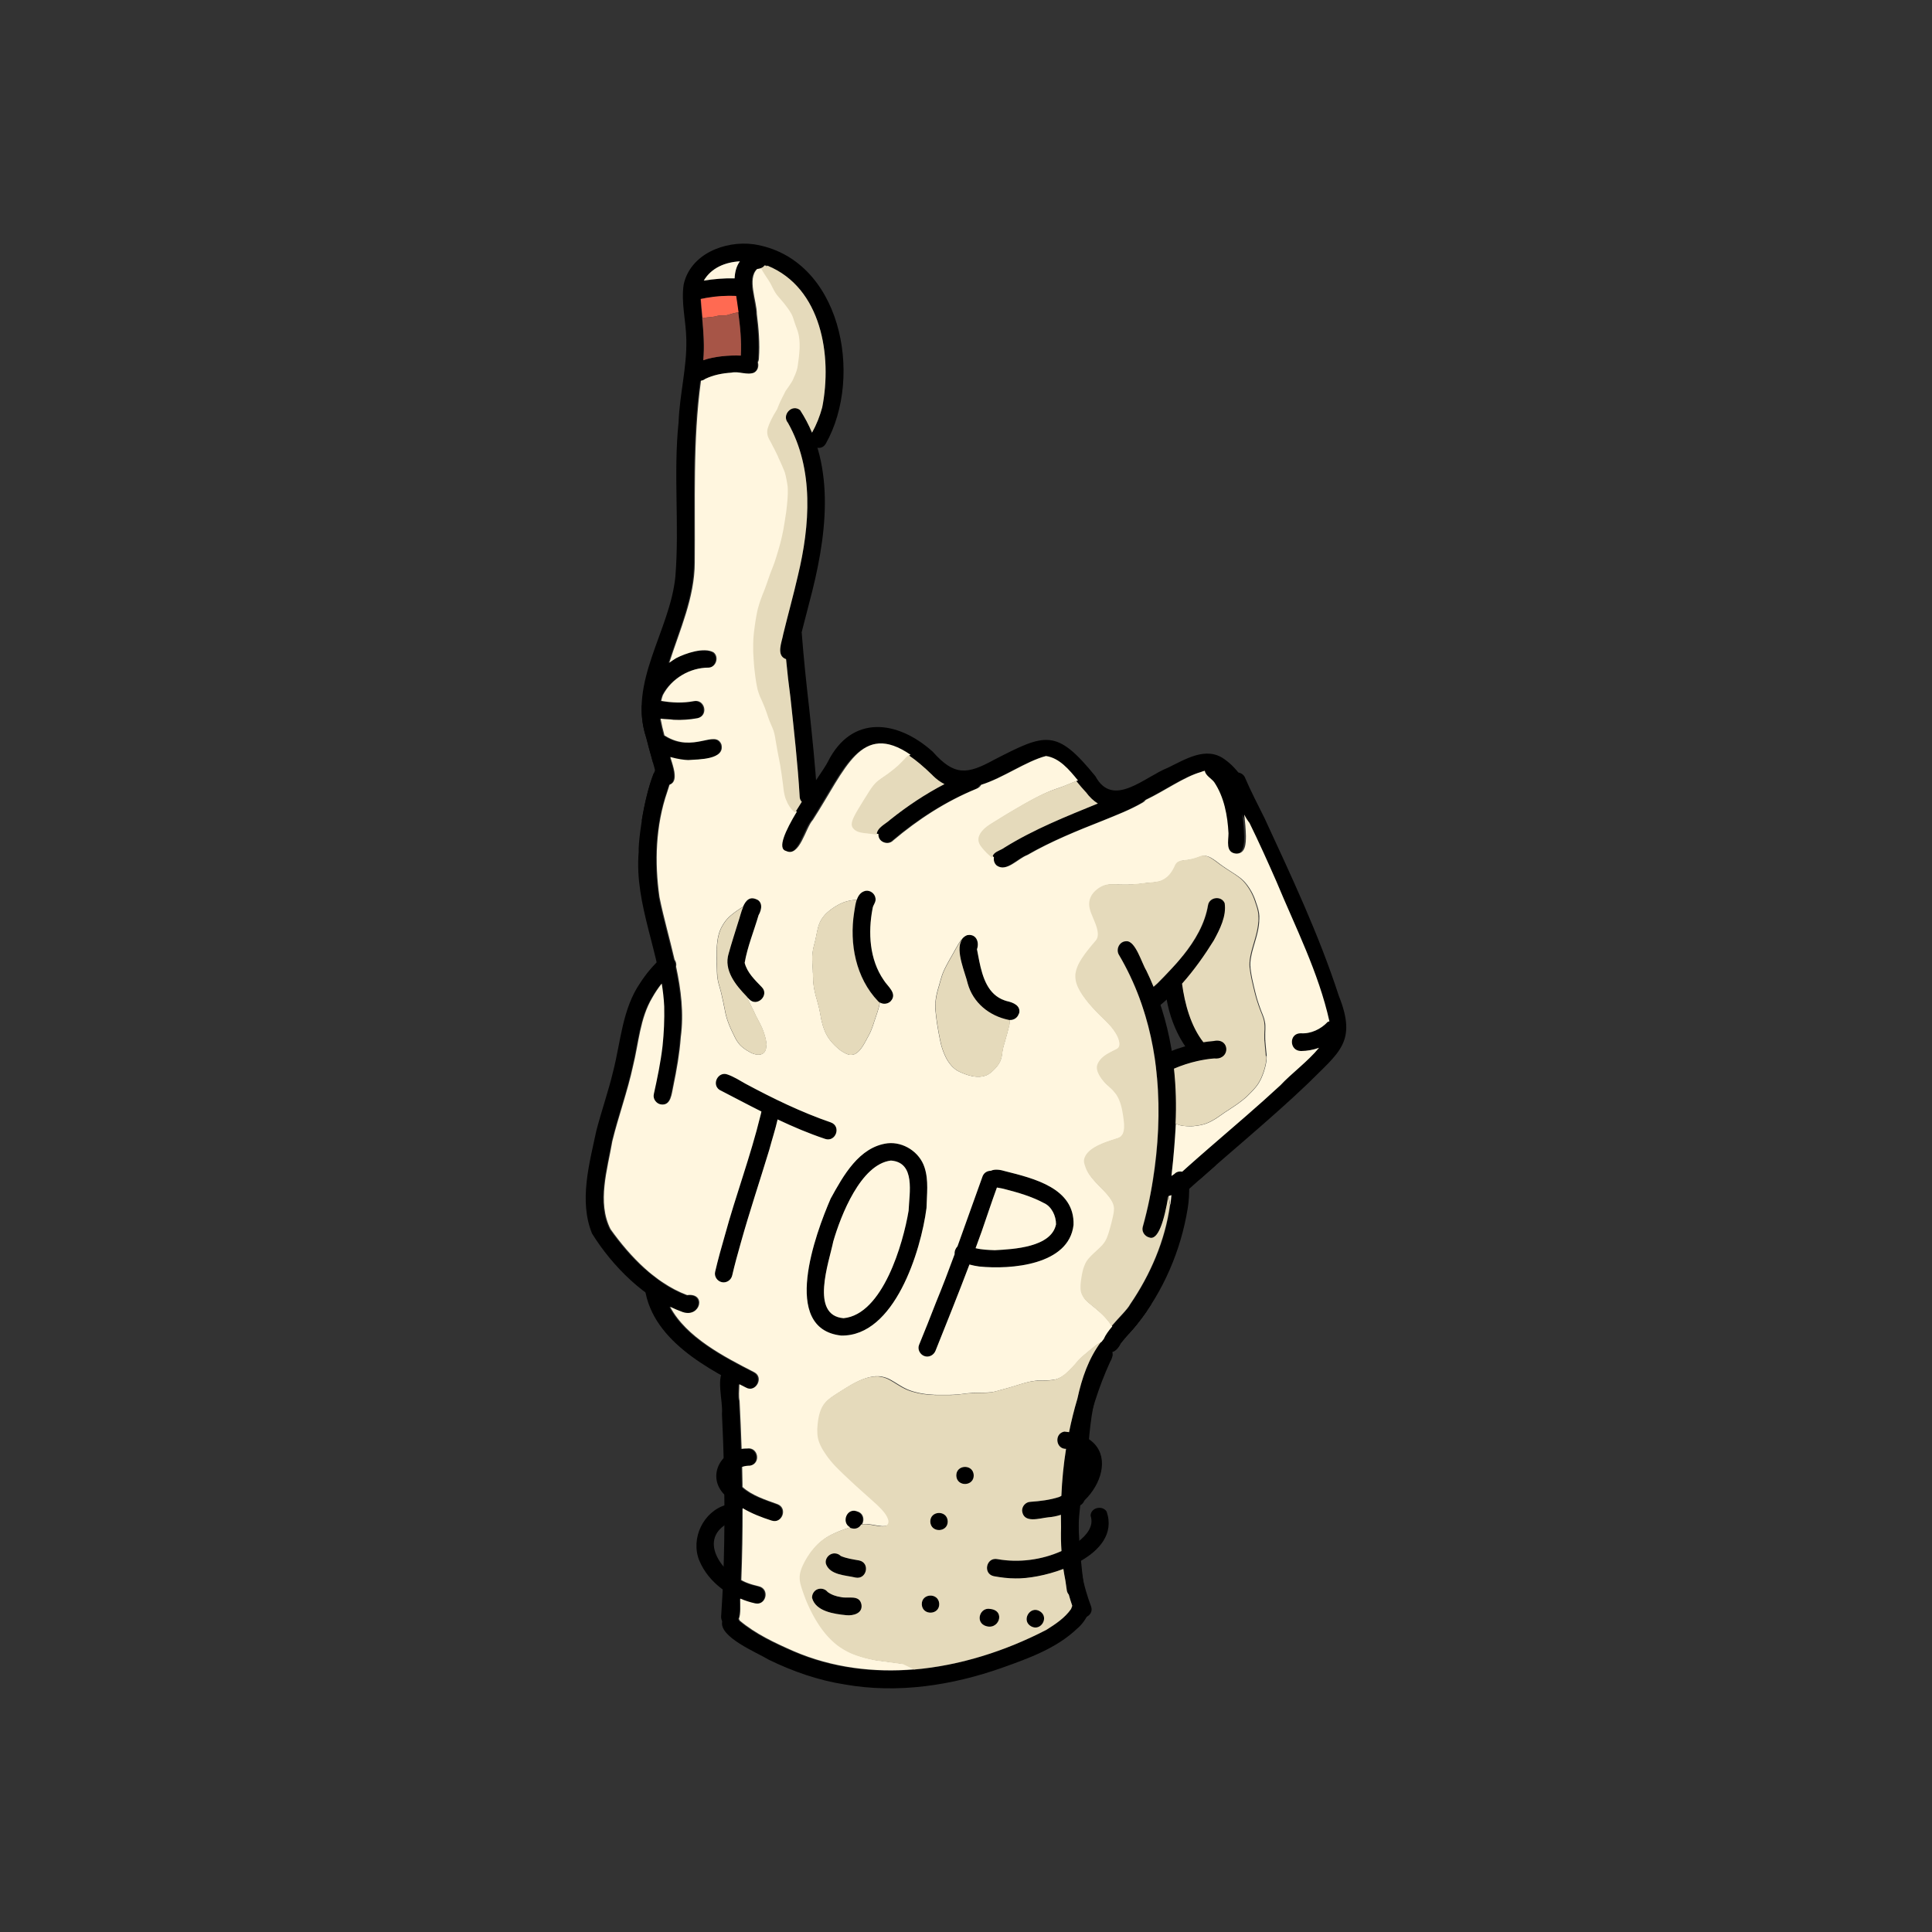 <?xml version="1.0" encoding="UTF-8"?><svg id="a" xmlns="http://www.w3.org/2000/svg" viewBox="0 0 500 500"><rect x="0" y="0" width="500" height="500" fill="#333333" stroke="none"/><path d="M206.96,206.26c-.5-8.6-1.47-17.17-2.39-25.73-.61-4.52-1.08-9.05-1.45-13.57,1.38-.93,2.73-1.92,4.02-2.97.11-.09.23-.19.34-.28.5,6.5,1.17,12.98,1.92,19.45.79,7.51,1.61,15.02,2.05,22.56.04.62-.09,1.2-.49,1.69-.42.56-1.06.81-1.71.81-1.1,0-2.21-.74-2.29-1.97Z"/><path d="M168.96,195.62c.03.67.07,1.34.11,2.01-.62-2.24-1.27-4.47-1.82-6.72-.94-2.83-1.26-5.62-1.18-8.37.84-.14,1.67-.3,2.49-.46.11,4.51.23,9.03.4,13.55Z"/><path d="M169.92,207.25c-.07.04-.14.09-.21.14-.76.6-1.24,1.51-1.62,2.39-.25.57-.48,1.16-.7,1.75-.04.04-.09.07-.13.11-.04.04-.08.09-.12.13.08-.09.17-.16.25-.23-.21.57-.4,1.15-.59,1.73-.06.18-.11.35-.17.53-.22-.49-.4-1-.54-1.53.67-4.09,1.73-8.79,3.12-12.22.17,2.4.39,4.81.7,7.19Z"/><path d="M202.99,220.41c-4.8-1.24,9.74-20.08,11.23-23.21,6.17-12.35,18.03-10.87,27.17-2.66,5.55,6.26,8.83,5.96,15.86,2.1,13.39-6.89,16.14-8.15,26.25,4.26,4.52,8.41,12.83.09,18.75-2.21,4.5-2.16,9.87-5.65,14.63-2.21,5.02,3.5,7.27,9.62,10.03,14.86.51,1.12-.02,2.49-1.14,2.99-4.82,2.2-7.31-17.91-15.4-14.41-9.15,2.6-21.36,15.97-29.38,5.04-3.14-3.27-6.03-8.48-10.74-9.17-9.19,2.48-20.02,13.64-28.85,4.92-17.99-17.57-21.69-3.44-31.43,11.64-1.98,2.13-3.43,9.8-6.98,8.05Z"/><path d="M304.19,308.08c-.85-.81-.98-2.36-.07-3.19,8.92-8.16,18.37-15.81,27.24-24.02,4-4.33,11.13-8.93,12.64-14.45-2.62-13.45-8.94-25.65-14.14-38.17-2.73-6.25-5.55-12.46-8.65-18.53-.83-2.79-5.4-7.39-1.97-9.62,1.05-.47,2.34-.04,2.88.95,1.55,3.67,3.42,7.19,5.18,10.77,6.95,15.04,14.07,30.13,19.19,45.91,4.8,12.03.05,14.57-8,22.68-9.86,9.42-20.62,18.13-30.71,27.25-.89,1.06-2.53,1.51-3.6.44Z"/><path d="M303.59,304.31c.13-.24.3-.44.51-.61-.06.04-.11.09-.17.13,1.5-1.6,4.69.06,3.73,2.41-2.28,2.78-6.35,4.09-10.08,3.92.22-1.06.42-2.12.59-3.16.08-.45.15-.91.22-1.36,1.87.02,3.79-.53,5.53-1.81-.13.14-.24.3-.34.48Z"/><path d="M314.17,269.43c4.24-.95,4.42,4.98.13,4.52-5,.41-10.3,2.11-14.8,4.92-.15-1.65-.35-3.29-.59-4.92,4.71-2.55,10.03-4.07,15.27-4.52Z"/><path d="M316.03,273.72c-.46.21-1.04.3-1.73.22-1.44.12-2.91.35-4.38.68-5.61-5.46-8.57-14.04-8.5-21.94,1.65-1.69,3.29-3.47,4.8-5.36.46,1.85-1.07,4.49-.35,6.44.9,7.39,3.38,16.07,10.16,19.95Z"/><path d="M317.01,233.76c.51,3.34-1.24,6.76-2.81,9.64-4.51,7.28-10.4,14.84-17.73,19.5-.45-1.51-.95-3.01-1.49-4.49,1.6-1.24,3.15-2.55,4.65-3.92,5.6-5.6,11.74-12.18,13.07-20.25.37-2.1,3.48-2.48,4.31-.5Z"/><path d="M297.46,320.27c-1.16-.28-2-1.54-1.67-2.72.99-3.55,1.79-7.14,2.38-10.55,3.5-20.51,2.1-41.9-8.63-60-.73-1.46.3-3.38,1.97-3.38,2.4-.22,4.02,5.69,5.2,7.56,6.28,12.86,8.38,27.11,7.49,41.31-.23,3.74-1.82,29.75-6.74,27.78Z"/><path d="M297.97,337.43s.09-.09.14-.13c-.41.64-.83,1.28-1.26,1.91-.2.29-.4.59-.61.88-.02.03-.04.06-.06.09-.13.18-.26.36-.39.54-.12.17-.25.34-.37.5-.41.56-.84,1.1-1.27,1.64-.28.35-.57.69-.86,1.03-.37.43-.76.86-1.14,1.29-.96.14-1.84-.14-2.48-1.25-1.5-3.62,6.22-4.48,8.31-6.49Z"/><path d="M313.31,296.75c.55,1.54.96,3.19,1.23,4.92-1.39,1.21-2.78,2.43-4.16,3.66-.09-1.4-.25-2.79-.49-4.16-.05-.4-.16-.79-.29-1.18,1.23-1.08,2.47-2.16,3.71-3.24Z"/><path d="M195,355.21c2.57,1.35.37,5.42-2.18,3.96-11.98-6.04-26.88-14.5-26.13-29.88,0-.29,0-.61.01-.95,1.44,1.3,2.96,2.5,4.55,3.57,1.22,11.71,14.01,18.3,23.76,23.3Z"/><path d="M289,342.99c2.18-1.52,5.03-4.32,7.85-3.79-.86,1.25-1.76,2.47-2.71,3.65-.64.79-1.32,1.55-2,2.31-.71.8-1.42,1.61-2.08,2.45-.48.97-1.23,2.01-2.22,2.26.08.37.1.77.02,1.19-6.77,10.02-5.95,25.12-7.14,36.78-.08,1.23-1.28,2.14-2.47,2.02-1.25-.13-2.1-1.24-2.02-2.47.3-4.5.56-9,.95-13.5,1.07-10.98,2.8-23.48,11.84-30.92Z"/><path d="M188.65,420.75c-1.25-.13-2.12-1.24-2.02-2.47.9-13,.99-25.6.72-38.55-.11-4.61-.29-9.22-.51-13.82.34-3.31-1.79-9.71.88-11.92,5.14-1.94,2.76,5.92,3.48,8.63.37,7.2.65,14.41.76,21.62.12,9.19.01,18.4-.41,27.58-.66,2.73,1.16,8.8-2.89,8.94Z"/><path d="M276.07,411.4c-3.22-20.92-1.47-42.64,7.52-61.97,2.07-3.28,5.77-.2,3.71,3.01-6.01,13.17-8.72,27.73-8.16,42.19.14,5.48.73,10.92,1.43,16.35.31,2.88-4.23,3.36-4.5.42Z"/><path d="M226.93,216.55c-.43-2.21,2.14-3.17,3.47-4.43,6.18-4.94,12.96-9.13,20.31-12.08,2.76-1,4.33,3.16,1.57,4.24-7.9,3.23-15.13,7.93-21.61,13.41.06-.07.13-.13.19-.2.01-.02.03-.04.04-.06-1.04,1.5-3.66.93-3.98-.88Z"/><path d="M257.51,224.14c-.95-.78-1.05-2.26-.26-3.18.76-.77,1.85-.97,2.71-1.62,9.25-5.73,19.49-9.38,29.47-13.58,1.27-.57,2.51-1.2,3.72-1.9,2.6-1.36,4.7,2.58,2.1,4-3.23,1.86-6.74,3.2-10.18,4.61-6.7,2.64-13.38,5.34-19.63,8.94-2.41.87-5.38,4.51-7.92,2.73Z"/><path d="M166.23,212.72c.25-.3.51-.6.78-.89.12-.1.25-.18.38-.25-.2.56-.39,1.13-.58,1.7-.06.18-.11.35-.17.53-.16-.35-.3-.71-.41-1.09Z"/><path d="M170.47,232.24c2.43,12.01,7.17,23.75,5.52,36.25-.32,4.27-1.06,8.48-1.93,12.67-.44,1.88-.54,5.15-3.24,4.74-1.17-.21-2.1-1.41-1.83-2.61.91-4.16,1.8-8.35,2.28-12.59.35-3.37.49-6.77.42-10.16-.62-13.6-7.57-26.25-6.4-40.06-.19-3.87,2.74-24.35,7.77-25.28.35,1.29,1.02,3.07,1.27,4.64-.8,1.63-1.24,3.43-1.82,5.15-3.01,8.72-3.31,18.29-2.03,27.26,0-.03-.01-.06-.02-.1,0,.03,0,.06.01.09,0,.03.01.06.02.1,0-.03,0-.06-.01-.09Z"/><path d="M169.86,335.38c.1-2.93,4.66-2.75,4.52.17-.1,2.93-4.66,2.75-4.52-.17Z"/><path d="M176.5,339.65c-9.46-3.31-18.07-11.99-23.28-20.41-3.43-8.41-.7-18.1,1.12-26.64,1.34-5.14,3.1-10.15,4.34-15.32,1.99-7.76,2.36-16.17,7.04-22.96,1.5-2.33,3.29-4.43,5.31-6.31,2.14-1.96,5.23,1.36,3.05,3.34-2.18,2-4.01,4.36-5.47,6.93-3.19,5.37-3.49,11.71-4.96,17.65-1.41,6.56-3.78,13.02-5.37,19.49-1.26,7.3-4,15.84-.46,22.78,4.98,6.98,11.68,14.03,19.82,17.06,5.04-.67,3.48,5.9-1.13,4.4Z"/><path d="M193.91,258.62c-3.06-3.07-6.85-7.19-5.39-11.87.76-2.75,1.64-5.47,2.49-8.19.83-2.32,1.57-7.72,5.14-5.61-.23-.17-.49-.3-.76-.38,2.11.63,1.8,2.77.91,4.29-1.19,4.09-2.87,8.12-3.59,12.31.63,2.54,2.65,4.44,4.41,6.26,2.08,2.05-1.15,5.29-3.2,3.19Z"/><path d="M227.29,259.13c-5.8-6.06-7.48-14.92-6.21-23.01.35-2.02.5-5.05,2.94-5.58,1.22-.19,2.38.73,2.55,1.93.19,1.04-.65,1.69-.76,2.66-1.2,6.21-.8,13.18,2.88,18.51,1.01,1.65,3.69,3.49,1.79,5.49-.84.84-2.37.91-3.19,0Z"/><path d="M260.95,263.92c-4.99-1.04-9.17-4.41-10.56-9.41-.73-3.21-4.3-10.72-.14-12.47,2.34-.49,3.28,1.73,2.59,3.64,1.02,5.25,1.86,11.8,7.71,13.41,1.64.35,3.75,1.17,3.18,3.26-.32,1.19-1.62,1.91-2.78,1.58Z"/><path d="M218.59,435.93c-6.83-1.06-13.41-3.37-19.62-6.39-3.05-1.87-13.04-5.9-12.05-9.97.35-1.09,1.42-1.82,2.59-1.6.8.15,1.46.76,1.72,1.51,4.1,3.45,9.06,5.76,13.95,7.91,21.19,9.14,45.71,4.76,65.64-5.58,2.35-1.47,4.77-3.08,6.37-5.38.5-1.32.93-3,2.72-2.86,4.36.93.98,6.22-1.14,7.91-5.35,5.11-12.51,7.66-19.35,10.11-13.05,4.61-27.1,6.77-40.84,4.34Z"/><path d="M278.1,417.22c-3.36-8.72-4.11-18.2-3.1-27.43.36-2.06.21-4.55,1.61-6.22,1.66-1.5,4.17.06,3.77,2.1-.45,1.18-.62,2.42-.79,3.67-.92,7.51-.64,15.22,1.46,22.44.38,1.33.82,2.64,1.31,3.93,1,2.73-3.28,4.29-4.26,1.51Z"/><path d="M171.55,203.29c-1.04-.31-1.63-1.27-1.59-2.29-.84-3.38-1.88-6.7-2.72-10.09-4.76-14.37,6.18-27.64,7.55-41.72,1.07-13.29-.56-26.65.83-39.94.26-7.16,2.17-14.18,2-21.35-.06-4.75-1.39-9.53-.69-14.26,1.73-7.93,10.69-11.41,18.1-10.43,22.59,3.46,28.58,34.12,18.67,51.64-1.51,2.51-5.39.13-3.86-2.35,1.3-2.21,2.28-4.61,2.94-7.08,2.62-13.33-.15-30.95-14.16-36.67-5.49-2.11-13.46-1.6-16.6,4.05-.52,1.01-.89,2.13-.83,3.27.34,5.98,1.44,11.96.71,17.95-3.02,17.08-2.15,34.38-2.33,51.62-.02,13.34-8.32,25.06-9.18,38.2.41,3.66,1.56,7.22,2.5,10.77.55,2.76,3.76,9.08-1.36,8.67Z"/><path d="M203.78,170.67c-3.15-.72-1.43-4.47-1.06-6.61,1.21-4.96,2.69-10.3,3.78-15.07,3.12-12.98,4.21-27.56-2.56-39.55-1.72-2.02,1.02-5.02,3.14-3.3,9.57,14.7,6.68,33.63,2.4,49.69-.87,3.44-1.81,6.86-2.54,10.03-.49,1.91-.34,5.17-3.15,4.81Z"/><path d="M308.04,301.37c-.47,3.75-.01,7.58-.66,11.33-1.75,10.89-6.32,21.56-13.24,30.16-1.31,1.63-2.8,3.12-4.08,4.77-.69,1.38-1.91,2.91-3.61,2.07-4.51-2.34,4.7-9.37,6.09-12.11,6.68-9.77,11.06-21.45,10.79-33.35.21-.13.41-.26.61-.41.54-.58,1.3-.73,2.01-.58.7-.63,1.4-1.26,2.1-1.88Z"/><path d="M213.51,294.74c-9.54-3.2-18.41-8.08-27.3-12.68-2.14-1.47-.31-4.9,2.09-3.97,1.65.58,3.14,1.53,4.65,2.39,7.11,3.82,14.48,7.4,22.08,10.01,2.77,1,1.27,5.21-1.51,4.26Z"/><path d="M186.83,331.83c-1.19-.25-2.03-1.47-1.75-2.67.74-3.19,1.62-6.33,2.53-9.47,2.84-10.38,6.65-20.47,9.2-30.93.28-1,.38-2.07.78-3.03.93-1.88,3.86-1.46,4.23.61-.36,3.79-1.74,7.54-2.72,11.24-2.44,8.05-5.12,16.02-7.38,24.12-.79,2.78-1.57,5.56-2.21,8.38-.27,1.21-1.48,2.01-2.67,1.75Z"/><path d="M217.68,345.63c-15.76-1.76-6.61-26.42-2.7-35.45,3.25-5.91,7.36-13.38,14.72-14.31,4.13-.43,8.31,2.3,9.57,6.25,1.1,3.38.58,7,.51,10.5-1.44,11.15-8.28,33.31-22.1,33.01ZM218.32,341.15c10.15-.97,15.43-19.32,16.84-27.85.16-4.51,1.86-12.47-4.58-12.95-7.8.93-12.98,14.23-14.92,20.93-1.09,5.39-6.1,19.14,2.67,19.87Z"/><path d="M239.23,350.95c-1.12-.4-1.84-1.75-1.37-2.89,1.5-3.64,2.95-7.29,4.37-10.96,4.43-10.76,8.11-21.81,12.09-32.73.96-2.29,4.62-1.55,4.42,1-1.67,4.34-3.11,8.83-4.65,13.25-3.73,10.41-7.86,20.68-11.97,30.95-.46,1.16-1.73,1.8-2.89,1.37Z"/><path d="M253.45,327.78c-1.81-.26-3.57-.69-5.2-1.54-2.6-1.39-.56-5.34,2.08-4.01,2.18,1.13,4.72,1.23,7.13,1.32,4.92-.26,14.63-.77,15.84-6.7,0-2.15-1.11-4.58-3.14-5.51-3.16-1.7-6.62-2.7-10.07-3.59-2.11-.65-5.54-.25-4.64-3.58-.05.11-.07.24-.11.36.45-2.31,3.09-1.96,4.8-1.43,7.41,1.86,18,4.36,17.7,13.9-1.16,10.41-16.19,11.61-24.42,10.77,0,0,.04,0,.04,0Z"/><path d="M195.23,415.04c-6.07-1.33-11.89-5.4-14.29-11.26-2.23-5.65,1.07-12.6,6.93-14.31,3.6-1.45,4.73,3.71.97,4.49-8.38,4.16-2.33,12.92,3.98,15.63,1.31.54,2.13.72,3.38,1.04,2.87.67,1.9,5.04-.97,4.42Z"/><path d="M199.45,393.6c-4.36-1.39-8.7-3.3-11.88-6.69-4.93-4.84-.9-12.08,5.57-11.96,2.89-.44,3.65,3.9.78,4.45-1.61,0-3.94.57-4.08,2.5,1.69,4.38,7.08,5.97,11.14,7.45,2.77,1.02,1.24,5.22-1.54,4.25Z"/><path d="M264.53,391.04c-.06-1.21.92-2.33,2.15-2.36,2.5-.18,5.03-.48,7.43-1.25,5.19-2.4,10.77-10.82,1.89-12.46-2.76.14-3.26-3.96-.53-4.48,17.29,1.64,8.75,21.29-4.18,22.2-2.22.22-6.34,1.67-6.75-1.65Z"/><path d="M262.78,408.51c-1.88,0-3.75-.24-5.6-.58-2.86-.65-1.92-4.99.97-4.41,7.12,1.27,14.95-.38,20.88-4.53,2.1-1.65,4.16-3.93,3.21-6.75.1-2.31,3.56-2.79,4.34-.66-.02-.04-.03-.09-.05-.13-.04-.08-.09-.16-.13-.23,3.9,11.37-15,17.48-23.62,17.3Z"/><path d="M219.02,418.01c-3.12-.31-7.95-.96-8.87-4.5-.04-.98.59-1.97,1.55-2.26.93-.28,1.92.03,2.49.76,1,.73,2.2,1.13,3.41,1.31,1.86.47,4.79-.73,5.33,1.91.39,2.3-2.1,2.96-3.92,2.78Z"/><path d="M221.41,408.27c-2.59-.62-6.65-.61-7.67-3.57-.29-1.2.66-2.44,1.83-2.65.76-.13,1.51.13,2.02.64,1.52.65,3.18.87,4.8,1.16,2.88.65,1.91,4.99-.97,4.42Z"/><path d="M220.54,395.54c-3.44-.7-1.76-5.77,1.35-4.26,0,0,0-.01-.01-.02-.05-.02-.11-.05-.16-.07,2.68.87,1.55,4.97-1.18,4.34Z"/><path d="M240.76,393.87c-.11-2.95,4.33-3.15,4.51-.21.11,2.95-4.33,3.15-4.51.21Z"/><path d="M247.49,381.95c-.11-2.95,4.33-3.15,4.51-.21.11,2.95-4.33,3.15-4.51.21Z"/><path d="M238.56,415.25c-.11-2.95,4.33-3.15,4.51-.21.11,2.95-4.33,3.15-4.51.21Z"/><path d="M254.73,420.65c-2.3-1.18-1-4.74,1.51-4.26,4.23.41,2.18,5.98-1.51,4.26Z"/><path d="M266.93,420.94c-2.82-1.47-.31-5.65,2.29-3.88,2.3,1.54.2,5.16-2.29,3.88Z"/><path d="M168.33,184.5c-3.38-.41-1.85-4.49-1.05-6.55,1.55-3.26,4.48-5.69,7.5-7.55,2.41-1.26,7.17-2.89,9.66-1.51,1.51,1.18.68,3.9-1.26,3.97-4.85-.02-9.61,2.81-11.85,7.11-.71,1.71-.43,4.63-3,4.53Z"/><path d="M174.11,186.36c-2.1-.34-5.09.15-6.42-1.86-.59-1.1-.13-2.53.98-3.1.68-.38,1.5-.32,2.15.04,2.81.5,5.71.63,8.53.09,2.88-.6,3.87,3.74,1,4.41-2.07.38-4.14.53-6.24.42Z"/><path d="M177.92,196.79c-2.51,0-10.01-1.62-9.94-4.73.06-1.27,1.13-2.15,2.36-2.15.6,0,1.12.32,1.62.61,7.3,4.56,12.92-1.71,14.53,2.19,1.08,4.03-6.01,3.88-8.56,4.07Z"/><path d="M319.48,221.04c-2.82-.22-2-3.3-2-5.25-.24-4.58-1.12-9.41-3.72-13.27-.77-1-2.66-1.93-2.38-3.31.32-2.7,3.16-2.6,4.65-.85,4.57,4.66,5.77,11.82,5.96,18.12,0,1.81-.04,4.65-2.52,4.55ZM315.9,199.42c.02-.59-.2-1.19-.61-1.63.39.43.61,1.01.61,1.63Z"/><path d="M336.69,272c-3.07,0-3.19-4.64-.04-4.59,2.88.21,5.81-1.38,7.55-3.64,1.86-2.25,5.34.7,3.44,2.92-.81,1.02-1.76,1.94-2.81,2.71-2.37,1.64-5.25,2.59-8.14,2.61Z"/><path d="M191.68,92.73c.34-5.06-.28-9.52-.98-14.4-.6-4.1-1.65-9.15,2.12-12.08,4.65-4.21,8.23,2.87,2.93,3.44-2.65,2.54-.09,8.29-.1,11.64.48,3.78.8,7.59.54,11.4-.01,2.95-4.53,2.95-4.52,0Z"/><path d="M177.05,75.37c0-1.2.99-2.21,2.17-2.26,4.3-.8,8.66-1.36,13.05-.93,2.87.36,2.33,4.78-.51,4.49-3.01-.23-6.03-.1-9,.43-2.03.38-5.54,1.4-5.71-1.72Z"/><path d="M178.63,96.93c-.74-4.92,12.5-5.5,15.79-4.56,1.89.41,2.23,3.24.54,4.13-1.81.74-3.99-.43-5.88,0,.06,0,.13,0,.19-.01.02,0,.04,0,.07,0-2.43.13-4.84.58-7.04,1.64-1.18.99-3.33.35-3.66-1.2Z"/><path d="M191.06,80.86h-.05s-.06,0-.06,0h-.06s-.06.01-.06.01h-.06s-.06.02-.06.02h-.05s-.04.02-.04.02h-.04s-.04.02-.04.02h-.04s-.04.01-.04.01h-.04s-.04.02-.04.02h-.04s-.05.02-.05.02h-.05s-.05.02-.05.02h-.05s-.05.02-.05.02h-.06s-.06.03-.06.03h-.06s-.07.03-.07.03l-.07.02-.08.02-.08.02-.09.02-.1.03-.1.03-.1.03-.11.03-.11.03-.11.04-.12.04-.12.04-.11.03-.11.03-.11.03-.11.03-.11.02-.1.02h-.1s-.1.03-.1.03h-.1s-.1.01-.1.01h-.1s-.1,0-.1,0h-.32s-.11,0-.11,0h-.12s-.12,0-.12,0h-.12s-.12,0-.12,0h-.12s-.12.02-.12.02h-.11s-.11.03-.11.03l-.1.02-.1.02-.09.02-.09.02-.09.02-.09.03-.09.02-.09.02-.09.02-.1.02-.1.02-.11.02-.12.02-.13.02-.14.02-.15.02-.16.02-.18.02-.19.02-.21.02-.22.02-.24.02-.25.03-.26.03-.26.04-.25.04-.21.03-.11.02h0c-.15-1.65-.32-3.3-.44-4.95.53-.09,1.03-.21,1.47-.29,2.54-.45,5.12-.61,7.69-.5.09.59.18,1.17.26,1.73.12.86.24,1.7.36,2.54Z" fill="#ff6a52"/><path d="M303.16,309.3c-.07.86-.17,1.72-.29,2.57v-.07s-.05-.21-.05-.21l-.04-.22-.04-.22-.04-.22-.04-.22-.04-.22-.05-.23-.05-.23-.05-.23-.04-.19h0s0-.04,0-.06c.25-.08.49-.16.74-.25Z" fill="#fff6df"/><path d="M198.35,270.74v-.34s-.01-.18-.01-.18l-.02-.19-.02-.19-.02-.19-.03-.2-.04-.2-.04-.21-.05-.22-.05-.22-.06-.22-.06-.22-.06-.22-.07-.22-.07-.22-.07-.21-.07-.21-.07-.2-.07-.19-.08-.19-.07-.18-.07-.17-.07-.16-.07-.16-.07-.15-.07-.15-.07-.15-.07-.14-.07-.14-.07-.14-.07-.14-.07-.14-.07-.14-.07-.13-.07-.13-.07-.13-.06-.12-.06-.12-.06-.12-.06-.11-.06-.11-.06-.11-.06-.11-.06-.11-.06-.11-.05-.11-.06-.11-.05-.11-.05-.11-.05-.12-.06-.12-.06-.13-.06-.13-.06-.14-.07-.15-.07-.16-.08-.16-.08-.17-.09-.17-.09-.18-.09-.18-.09-.18-.1-.19-.09-.19-.09-.19-.09-.18-.09-.18-.09-.18-.09-.18-.08-.17-.08-.17-.08-.16-.08-.16-.07-.16-.07-.16-.08-.16-.07-.15-.08-.16-.02-.05c.25.25.49.49.72.73,2.05,2.09,5.28-1.15,3.2-3.19-1.76-1.83-3.77-3.73-4.41-6.27.72-4.19,2.4-8.22,3.59-12.31.89-1.52,1.2-3.65-.91-4.29.28.08.53.21.76.38-2.01-1.19-3.12,0-3.86,1.69l-.1.06-.39.25-.38.25-.37.25-.35.24-.33.23-.3.23-.29.22-.27.21-.26.21-.24.2-.22.2-.2.19-.19.19-.18.19-.17.19-.16.19-.16.2-.15.2-.14.2-.14.21-.14.22-.14.23-.14.24-.14.25-.14.27-.14.3-.14.33-.13.35-.12.37-.11.39-.1.4-.09.42-.07.42-.06.41-.05.39-.04.38-.03.36-.02.35-.02.34v.31s-.02.3-.02.3v.28s0,.27,0,.27v.51s0,.24,0,.24v.23s0,.21,0,.21v.21s0,.2,0,.2v.19s.01.19.01.19v.18s0,.17,0,.17v.17s0,.17,0,.17v.17s0,.17,0,.17v.16s.01.16.01.16v.16s.01.16.01.16v.17s.01.17.01.17v.18s.01.18.01.18v.19s.01.2.01.2v.21s.02.21.02.21v.21s.02.22.02.22v.23s.04.24.04.24l.03.24.03.24.03.24.04.23.04.23.04.22.05.21.05.2.05.19.05.19.05.17.05.17.05.16.05.16.04.15.04.15.04.15.04.16.05.16.04.16.05.17.04.18.05.19.05.21.05.21.05.22.05.22.05.23.05.23.05.23.05.23.05.22.05.22.05.21.04.21.04.2.04.2.04.2.04.19.04.19.04.19.04.19.04.2.04.21.04.21.04.22.05.23.05.24.06.25.06.26.07.26.07.26.07.25.08.24.08.24.08.22.07.21.07.19.07.18.06.17.06.16.06.15.06.15.06.14.06.14.06.14.06.14.06.14.06.14.06.14.07.14.07.15.07.15.07.15.07.15.07.14.07.14.07.14.06.14.06.13.06.12.06.11.05.11.05.11.05.1.05.1.05.09.05.09.04.09.05.09.05.09.05.09.05.09.05.08.05.09.06.09.06.09.06.09.06.09.06.08.06.08.06.08.06.08.06.08.06.08.06.08.07.08.07.08.07.08.08.08.08.08.08.08.09.08.09.08.1.09.1.09.11.09.11.09.12.09.12.09.13.09.13.09.13.09.13.09.13.08.13.08.13.08.13.07.12.07.12.07.12.07.11.06.12.06.11.06.11.06.11.05.11.05.11.04.11.04.11.04.11.04.11.03.11.03.11.03.11.02.1.02.1.02h.1s.1.03.1.03h.1s.1.02.1.02h.1s.1,0,.1,0h.1s.1,0,.1,0h.1s.1-.03.1-.03l.1-.02.09-.03.09-.03.09-.04.09-.04.09-.04.09-.05.08-.05.08-.06.08-.06.07-.07.07-.07.07-.08.06-.09.06-.09.06-.1.05-.1.05-.11.04-.11.04-.11.03-.12.03-.13.02-.14.02-.14v-.15s.02-.16.02-.16ZM213.51,294.74c2.79.95,4.29-3.26,1.51-4.26-7.59-2.61-14.97-6.19-22.08-10.01-1.51-.86-3-1.81-4.65-2.39-2.4-.92-4.23,2.51-2.09,3.98,3.61,1.86,7.21,3.78,10.85,5.6-.08.37-.15.74-.26,1.1-2.55,10.46-6.36,20.55-9.19,30.93-.91,3.14-1.79,6.29-2.53,9.47-.28,1.2.56,2.42,1.75,2.67,1.19.26,2.4-.54,2.67-1.75.65-2.82,1.42-5.59,2.21-8.38,2.26-8.1,4.94-16.07,7.38-24.12.69-2.6,1.57-5.23,2.16-7.87,3.99,1.89,8.06,3.62,12.25,5.02ZM230.49,259.13c1.89-2-.79-3.84-1.79-5.49-3.68-5.33-4.08-12.3-2.88-18.51.11-.96.95-1.62.76-2.66-.16-1.2-1.33-2.12-2.55-1.93-1.26.27-1.9,1.2-2.29,2.32l-.35.02-.35.03-.34.04-.33.05-.32.06-.31.06-.3.07-.29.08-.29.08-.28.09-.28.1-.27.11-.25.11-.24.11-.24.11-.23.12-.22.12-.21.12-.21.12-.2.12-.19.12-.19.12-.2.13-.2.14-.2.14-.2.15-.21.16-.21.16-.21.18-.21.18-.2.18-.2.19-.19.19-.19.21-.18.21-.17.22-.17.22-.16.23-.16.24-.15.26-.14.27-.13.28-.12.29-.11.29-.1.29-.09.31-.08.31-.07.3-.07.3-.06.29-.06.29-.06.29-.06.29-.06.29-.06.29-.06.29-.06.29-.07.29-.07.29-.08.29-.07.29-.07.29-.08.3-.07.31-.07.32-.06.33-.05.34-.05.34-.04.36-.02.37v.38s-.02.37-.02.37v.73s.02.36.02.36l.02.36.02.36.02.34.02.34.02.34.02.34v.36s.03.36.03.36v.37s.02.37.02.37v.38s.03.39.03.39l.02.4.03.41.04.42.05.41.06.41.07.41.08.41.09.4.09.38.09.37.09.35.09.33.09.32.09.3.08.29.07.27.07.25.06.24.06.23.06.22.05.21.05.2.05.19.04.18.04.19.04.19.04.19.04.19.04.2.04.2.04.21.04.22.04.22.04.22.04.22.04.22.04.22.05.22.05.21.05.21.05.2.05.2.05.19.05.19.05.19.06.18.06.18.06.18.06.18.06.18.07.18.07.18.07.18.08.19.09.19.09.19.09.19.1.19.1.18.1.18.11.18.11.18.12.18.12.17.11.16.12.16.12.15.12.15.12.14.11.14.11.13.11.12.11.12.11.12.11.11.11.11.1.11.1.1.11.1.11.1.11.1.1.1.1.09.1.09.1.09.11.09.1.09.1.08.09.07.09.07.09.07.09.07.09.06.09.06.09.06.09.06.09.06.09.06.09.05.09.05.09.05.09.05.09.05.09.05.09.05.09.04.09.05.09.04.1.04.1.04.09.04.09.04.09.03.09.03.09.03.09.02.09.02.09.02h.09s.09.02.09.02h.09s.1,0,.1,0h.2s.1-.02.1-.02h.11s.11-.04.11-.04l.11-.03.11-.03.11-.04.12-.05.12-.06.12-.07.12-.07.12-.08.13-.09.13-.1.12-.11.13-.12.12-.13.13-.13.12-.14.12-.15.12-.15.12-.16.12-.17.12-.17.12-.18.11-.18.11-.18.11-.19.11-.19.11-.19.1-.19.1-.18.1-.18.1-.18.09-.18.09-.17.09-.17.09-.16.09-.16.09-.17.09-.17.09-.17.09-.17.09-.17.08-.18.08-.18.08-.19.08-.19.08-.19.07-.19.07-.18.07-.19.07-.19.07-.19.06-.18.06-.18.06-.18.06-.19.06-.19.06-.19.06-.19.07-.19.06-.19.07-.2.07-.21.07-.21.07-.21.07-.21.07-.21.07-.21.07-.21.07-.21.06-.21.06-.2.06-.2.06-.2.06-.2.05-.19.05-.19.05-.19.04-.19.04-.19.04-.2.03-.19.02-.15c.86.56,2.09.41,2.82-.32ZM239.78,312.62c.07-3.5.6-7.12-.51-10.49-1.26-3.95-5.44-6.69-9.57-6.25-7.36.93-11.47,8.4-14.72,14.31-3.91,9.03-13.06,33.7,2.7,35.45,13.81.3,20.65-21.86,22.1-33.01ZM263.73,262.34c.57-2.09-1.54-2.91-3.18-3.26-.19-.05-.38-.11-.56-.18-4.3-1.5-5.67-5.87-6.56-10.17h0c-.21-1.04-.4-2.07-.59-3.06.69-1.91-.25-4.13-2.59-3.64-.66.28-1.13.7-1.44,1.24l-.08-.09h0s-.09.16-.09.16l-.16.26-.2.31-.21.34-.2.34-.19.34-.19.32-.18.31-.17.3-.16.3-.16.29-.16.28-.15.27-.15.27-.16.28-.16.28-.16.28-.16.28-.16.29-.16.29-.16.29-.16.3-.16.3-.15.29-.15.3-.15.29-.14.31-.14.31-.13.31-.12.3-.11.3-.1.3-.09.3-.09.29-.09.28-.08.27-.07.26-.08.26-.07.27-.08.27-.07.27-.08.27-.08.27-.08.27-.08.28-.08.29-.07.29-.07.29-.07.29-.06.29-.06.29-.05.29-.04.29-.04.28-.03.27-.02.26-.02.27v.26s-.02.26-.02.26v.25s0,.24,0,.24v.24s.01.23.01.23v.23s.03.22.03.22v.21s.03.2.03.2l.02.2.02.19.02.19.02.19.02.19.02.18.02.18.02.18.03.18.02.17.02.16.02.16.02.15.02.15.02.14.02.14.02.14.02.14.02.14.02.15.03.16.03.17.03.18.03.18.03.2.04.21.04.22.04.23.04.23.04.23.04.23.05.23.04.23.05.23.04.22.04.21.04.2.04.2.04.19.04.19.04.18.04.18.04.18.04.18.04.18.05.19.05.18.05.19.06.19.06.19.06.19.06.19.07.19.06.19.07.18.07.18.07.17.07.17.07.16.07.16.06.15.07.15.07.16.08.16.08.16.08.16.09.16.09.16.1.17.11.17.11.17.12.17.12.17.12.17.13.16.13.16.13.15.12.14.12.14.13.13.13.12.13.12.13.11.13.11.13.11.14.1.14.1.15.1.16.1.16.09.17.09.18.09.19.09.2.09.21.09.22.09.22.09.23.09.24.09.24.09.25.08.25.08.26.08.26.07.27.06.26.06.26.05.26.04.25.03.25.02.25.02h.24s.23,0,.23,0h.22s.21-.02.21-.02l.2-.02.19-.03.19-.03.18-.04.17-.04.16-.05.16-.05.16-.06.16-.06.16-.07.15-.08.16-.09.16-.1.16-.11.16-.12.17-.13.17-.14.17-.15.17-.16.17-.16.16-.16.16-.16.15-.16.15-.16.14-.17.14-.17.13-.17.12-.16.11-.16.11-.17.1-.17.1-.17.09-.17.08-.17.07-.17.06-.17.06-.16.05-.17.04-.16.04-.16.04-.16.03-.16.03-.16.03-.16.02-.16.02-.16.02-.15.02-.16.02-.16.03-.16.03-.15.03-.15.03-.15.03-.15.03-.15.03-.15.04-.14.04-.14.03-.14.04-.14.04-.14.04-.14.04-.13.04-.14.04-.14.04-.14.04-.14.04-.14.04-.14.04-.14.04-.14.04-.14.04-.15.04-.15.04-.14.04-.14.04-.14.04-.14.04-.14.04-.14.04-.14.04-.13.03-.13.03-.12.03-.12.03-.12.03-.11.03-.11.03-.1.03-.1.02-.09.02-.09.02-.09.02-.08.02-.08.02-.08.02-.07.02-.07.02-.07.02-.07v-.06s.03-.06.03-.06v-.06s.03-.06.03-.06v-.06s.03-.06.03-.06v-.06s.02-.06.02-.06v-.06s.03-.06.03-.06v-.06s.02-.06.02-.06v-.06s.02-.06.02-.06v-.06s.01-.06.01-.06v-.06s.01-.06.01-.06v-.06s.01-.06.01-.06v-.06s.01-.06.01-.06v-.06s0-.06,0-.06v-.06s.01-.07.01-.07v-.07s.01-.07.01-.07v-.08s0-.04,0-.04c1.04.08,2.08-.6,2.36-1.65ZM277.83,317c.3-9.53-10.3-12.03-17.71-13.9-1.13-.35-2.65-.62-3.69-.1-.86,0-1.72.42-2.12,1.37-2.21,6.06-4.32,12.15-6.53,18.22-.51.51-.8,1.26-.72,1.98-1.54,4.2-3.13,8.39-4.84,12.53-1.42,3.67-2.87,7.32-4.37,10.96-.47,1.14.25,2.49,1.37,2.89,1.15.43,2.42-.21,2.89-1.37,2.97-7.42,5.95-14.84,8.78-22.32.82.23,1.66.39,2.52.51h0c8.23.84,23.25-.36,24.42-10.77ZM343.6,264.47c-1.76,1.88-4.39,3.13-6.95,2.94-3.14-.05-3.03,4.59.04,4.59,1.59,0,3.17-.3,4.67-.83-2.86,3.51-7.19,6.67-9.99,9.69-5.87,5.44-11.99,10.63-18.05,15.88-1.24,1.07-2.48,2.15-3.71,3.24-.52.46-1.04.92-1.56,1.38-.7.62-1.41,1.25-2.1,1.88-.04-.01-.09-.02-.13-.02-.04,0-.09-.01-.13-.02-.16-.02-.33-.02-.49,0-.06,0-.11.01-.17.02-.07.01-.13.03-.2.05-.33.09-.64.27-.89.55-.2.15-.4.28-.61.41-.05.04-.11.07-.16.1.64-5.36.95-10.36,1.04-11.84.04-.56.06-1.11.09-1.66h.03s.07.04.07.04l.07.02.07.02.07.03.07.03.08.03.08.03.08.03.09.03.09.03.09.03.09.03.1.03.1.03.11.03.11.02.11.02.12.02.13.02.13.02.14.02h.14s.15.03.15.03h.16s.16.03.16.03h.17s.18.02.18.02h.19s.19.01.19.01h.4s.21,0,.21,0h.2s.21-.02.21-.02h.21s.21-.04.21-.04l.21-.02.21-.02.22-.03.22-.03.22-.04.22-.04.23-.04.23-.05.23-.05.23-.06.23-.06.23-.07.23-.08.23-.08.22-.09.22-.09.22-.1.22-.1.21-.11.21-.11.2-.11.2-.11.19-.11.19-.11.19-.11.18-.11.17-.11.16-.11.16-.11.15-.1.15-.1.14-.1.12-.09.12-.08.11-.07.1-.07.1-.07.09-.06.08-.06.07-.05.07-.05.07-.05.07-.05.07-.05.07-.05.07-.04.07-.05.07-.05.07-.05.08-.05.08-.05.08-.05.09-.06.09-.06.09-.06.09-.06.1-.06.1-.06.11-.07.11-.07.11-.08.12-.08.13-.09.13-.09.14-.09.15-.1.16-.1.16-.11.17-.11.17-.12.19-.13.19-.13.2-.14.21-.15.21-.15.21-.15.21-.16.21-.16.21-.16.21-.16.2-.16.19-.16.19-.16.18-.15.17-.15.16-.15.15-.14.14-.14.14-.14.14-.14.14-.14.14-.14.14-.14.14-.14.14-.14.14-.15.14-.15.14-.15.14-.15.14-.16.14-.16.14-.16.14-.17.13-.17.13-.17.13-.17.12-.18.12-.18.12-.19.11-.19.11-.2.11-.2.11-.21.11-.22.11-.23.1-.24.1-.24.1-.25.1-.26.1-.27.1-.28.09-.29.09-.29.09-.3.08-.3.08-.3.07-.31.06-.3.06-.29.04-.28.04-.27.03-.26v-.24s.03-.24.03-.24v-.22s0-.21,0-.21v-.21s-.02-.2-.02-.2v-.2s-.03-.19-.03-.19l-.02-.19-.02-.2-.02-.2-.02-.21-.02-.21-.02-.22-.02-.22-.02-.23-.02-.23-.02-.24-.02-.24-.02-.23-.02-.22-.02-.21v-.21s-.03-.19-.03-.19v-.18s-.01-.18-.01-.18v-.17s0-.16,0-.16v-.44s0-.14,0-.14v-.14s0-.14,0-.14v-.15s.01-.14.01-.14v-.15s.01-.14.01-.14v-.14s.01-.14.01-.14v-.14s.01-.14.01-.14v-.14s0-.13,0-.13v-.13s0-.13,0-.13v-.13s0-.13,0-.13v-.14s-.01-.14-.01-.14v-.14s-.02-.14-.02-.14v-.15s-.04-.15-.04-.15l-.02-.16-.03-.16-.03-.16-.04-.16-.04-.17-.04-.17-.05-.17-.05-.17-.06-.17-.06-.17-.06-.17-.06-.17-.07-.17-.06-.17-.07-.17-.07-.17-.07-.17-.07-.18-.07-.18-.07-.19-.07-.19-.07-.2-.08-.21-.08-.22-.08-.24-.09-.24-.08-.26-.09-.26-.09-.27-.09-.28-.09-.29-.09-.29-.08-.29-.08-.29-.08-.29-.07-.28-.07-.27-.07-.27-.06-.26-.06-.25-.06-.24-.06-.24-.06-.24-.05-.24-.06-.24-.05-.25-.06-.25-.06-.26-.06-.27-.06-.27-.06-.27-.06-.27-.05-.27-.05-.28-.05-.28-.05-.27-.04-.26-.04-.26-.04-.25-.03-.25-.03-.24-.03-.24-.02-.22v-.22s-.03-.21-.03-.21v-.2s0-.2,0-.2v-.19s.01-.19.01-.19v-.19s.03-.19.03-.19l.02-.2.02-.21.03-.21.04-.21.04-.22.04-.23.05-.24.05-.25.06-.26.06-.27.07-.28.08-.29.08-.3.09-.31.09-.32.09-.32.1-.33.1-.34.1-.35.1-.35.1-.35.1-.35.09-.34.09-.34.08-.34.08-.33.07-.32.06-.31.06-.31.05-.31.05-.31.04-.31.03-.31.03-.3.02-.29v-.3s.03-.29.03-.29v-.29s0-.28,0-.28v-.27s-.03-.26-.03-.26l-.02-.25-.03-.24-.04-.22-.04-.2-.04-.19-.04-.18-.04-.17-.04-.16-.05-.15-.04-.16-.05-.15-.05-.16-.05-.16-.05-.16-.06-.17-.06-.17-.06-.18-.06-.18-.06-.19-.06-.19-.07-.19-.07-.19-.07-.19-.08-.2-.08-.19-.08-.2-.09-.19-.09-.19-.09-.19-.09-.19-.1-.19-.1-.19-.11-.2-.12-.2-.12-.2-.13-.21-.14-.22-.15-.22-.16-.23-.17-.24-.18-.24-.19-.23-.19-.23-.2-.22-.2-.21-.21-.2-.21-.19-.2-.18-.2-.17-.2-.15-.19-.14-.19-.14-.19-.13-.18-.13-.17-.12-.17-.12-.17-.11-.17-.11-.17-.11-.17-.11-.17-.11-.17-.11-.17-.11-.17-.11-.17-.11-.17-.11-.17-.11-.17-.11-.17-.11-.17-.11-.16-.11-.16-.11-.16-.11-.16-.11-.16-.11-.16-.11-.16-.11-.15-.11-.16-.11-.16-.12-.16-.12-.16-.12-.16-.12-.16-.12-.16-.12-.16-.12-.16-.12-.17-.12-.16-.11-.16-.11-.16-.11-.16-.1-.16-.1-.15-.09-.15-.09-.15-.08-.16-.08-.16-.07-.16-.06-.16-.06-.16-.05-.16-.04-.16-.03-.16-.02h-.16s-.15-.02-.15-.02h-.15s-.14.02-.14.02l-.14.02-.13.03-.13.04-.12.04-.11.04-.11.04-.1.04-.11.04-.11.04-.11.04-.11.04-.11.04-.12.04-.13.04-.13.04-.13.05-.14.04-.14.04-.15.04-.15.04-.16.04-.17.04-.17.04-.18.04-.18.04-.18.03-.19.03-.19.03-.18.02-.17.02-.17.02-.16.02h-.15s-.14.03-.14.03h-.13s-.12.03-.12.03l-.11.02-.11.02-.1.02-.1.03-.1.03-.1.03-.1.04-.1.04-.1.04-.09.04-.09.05-.09.05-.09.06-.08.06-.08.06-.07.07-.07.08-.06.08-.06.08-.06.09-.06.09-.05.1-.05.1-.05.1-.05.11-.05.11-.05.11-.05.11-.06.11-.06.11-.06.12-.07.12-.07.13-.08.13-.09.14-.09.15-.1.15-.11.16-.12.16-.13.17-.14.17-.15.17-.16.17-.18.17-.19.16-.2.16-.21.15-.23.15-.23.14-.24.13-.24.12-.24.1-.23.08-.23.06-.22.05-.21.04-.2.04-.19.03-.2.03-.2.03-.2.03-.21.02-.2.02-.19.02-.19.02h-.19s-.17.03-.17.03h-.17s-.15.02-.15.02h-.14s-.13.02-.13.02h-.12s-.11.02-.11.02h-.11s-.11.03-.11.03h-.11s-.12.03-.12.03l-.13.02h-.13s-.14.03-.14.03l-.15.02-.15.02-.16.02-.17.02-.18.02-.19.02-.21.02-.21.02-.23.02-.24.02-.26.02-.28.02-.29.02h-.31s-.33.03-.33.03h-.35s-.37.02-.37.02h-.38s-.39,0-.39,0h-.4s-.41-.01-.41-.01h-.42s-.42-.03-.42-.03h-.42s-.4-.03-.4-.03h-.4s-.4,0-.4,0l-.4.02-.4.04-.39.06-.38.09-.37.12-.36.15-.36.18-.35.2-.34.22-.32.24-.31.26-.29.28-.28.3-.26.32-.23.34-.19.34-.16.36-.13.36-.09.36-.06.36-.03.36v.34l.03.34.05.33.06.32.08.32.09.31.1.3.11.3.12.29.12.29.12.3.12.3.12.3.13.3.12.3.12.31.13.32.12.33.11.32.1.33.09.33.08.33.06.32.04.31.02.29v.28l-.02.26-.04.25-.06.23-.08.21-.09.19-.11.18-.12.17-.14.16-.14.17-.15.18-.16.19-.17.2-.19.22-.2.24-.21.26-.23.28-.24.3-.26.33-.28.35-.29.38-.3.42-.31.45-.32.47-.31.49-.29.5-.26.49-.23.49-.19.48-.16.47-.12.47-.09.46-.05.44v.43s0,.43,0,.43l.05.43.08.43.11.42.14.41.16.4.18.41.21.41.23.42.25.42.27.43.3.44.33.46.36.48.39.51.43.52.45.53.49.54.51.55.53.55.54.55.54.53.51.5.48.47.45.45.42.44.4.43.36.41.32.4.3.39.27.39.25.38.23.38.21.38.17.37.15.35.12.35.09.33.06.31.04.3v.27s-.02.24-.02.24l-.05.22-.08.19-.11.17-.13.14-.14.12-.15.1-.16.09-.16.08-.16.08-.16.08-.16.08-.18.09-.18.09-.19.1-.21.11-.22.11-.23.13-.24.13-.24.14-.24.15-.24.16-.24.17-.24.19-.23.19-.21.2-.2.21-.19.21-.17.22-.16.23-.14.23-.12.23-.1.23-.08.23-.06.23-.04.23v.22s0,.21,0,.21l.03.21.04.21.06.22.07.22.09.22.1.23.12.24.13.24.15.25.16.26.17.26.19.25.2.25.2.24.21.24.22.23.22.22.22.21.23.21.23.21.23.22.24.22.23.22.23.23.23.24.22.25.22.26.21.27.2.28.18.29.17.31.16.32.16.34.15.36.14.37.12.38.12.4.11.41.1.43.09.43.08.43.07.43.07.42.06.42.06.41.05.4.04.38.03.35.02.33v.32s0,.3,0,.3v.28s-.02.26-.02.26l-.03.24-.03.22-.04.2-.05.19-.06.18-.06.16-.07.16-.08.14-.09.13-.09.13-.1.11-.11.11-.11.1-.12.09-.13.08-.14.07-.14.06-.14.06-.14.05-.15.05-.16.05-.16.05-.17.06-.18.06-.19.06-.2.06-.21.07-.22.07-.24.08-.25.09-.26.09-.26.09-.26.09-.26.1-.27.1-.27.11-.27.11-.27.12-.27.12-.28.13-.29.14-.29.15-.29.16-.28.16-.28.18-.27.18-.26.19-.25.2-.23.2-.21.2-.19.2-.17.2-.16.2-.14.2-.11.2-.1.19-.09.19-.07.19-.06.18-.04.17-.03.16-.02.16v.16s0,.15,0,.15v.15s.04.15.04.15l.03.15.04.15.05.16.05.17.06.18.07.19.07.2.08.21.09.22.1.23.11.24.13.24.14.24.15.24.16.25.18.25.19.26.21.27.22.27.24.28.25.29.26.29.29.3.29.31.3.31.32.32.32.34.33.34.33.34.32.35.31.34.3.34.28.34.26.34.24.35.22.34.19.33.16.32.13.31.1.3.07.29.05.27.02.25v.23s0,.22,0,.22v.21s-.03.19-.03.19l-.02.19-.03.19-.03.19-.04.19-.04.2-.04.2-.04.21-.05.21-.05.22-.05.23-.06.24-.06.25-.06.25-.06.26-.07.26-.07.26-.07.26-.07.26-.07.25-.07.24-.07.24-.07.24-.07.24-.07.24-.07.22-.07.21-.07.2-.07.2-.07.19-.07.18-.07.17-.07.16-.07.15-.07.14-.07.14-.07.13-.07.12-.08.12-.08.12-.08.11-.08.11-.08.11-.08.1-.08.1-.08.1-.08.09-.08.1-.09.09-.09.09-.09.09-.09.09-.09.09-.09.09-.09.09-.09.09-.09.09-.1.09-.1.09-.1.1-.11.1-.11.1-.11.1-.11.11-.12.11-.12.11-.12.11-.12.11-.12.11-.12.11-.12.12-.12.12-.12.12-.12.11-.11.11-.11.12-.11.12-.11.12-.11.12-.11.12-.11.13-.1.12-.1.13-.1.13-.09.13-.09.13-.08.13-.07.13-.07.13-.07.13-.07.14-.06.14-.06.14-.06.15-.06.16-.06.16-.06.17-.06.17-.06.18-.06.19-.05.19-.05.2-.05.21-.05.21-.04.21-.05.23-.04.23-.04.24-.04.25-.04.25-.04.25-.04.26-.03.25-.03.24-.02.24-.02.22v.21s-.03.2-.03.2v.19s-.01.18-.01.18v.33s0,.15,0,.15v.14s.02.14.02.14v.14s.03.13.03.13l.02.12.02.12.03.11.03.11.03.11.04.11.04.11.04.11.05.11.05.11.06.11.06.11.06.12.07.12.07.12.08.12.08.12.08.12.09.11.09.1.09.1.09.1.09.09.09.09.1.09.09.09.1.09.1.09.11.09.11.1.12.1.12.1.13.11.13.11.14.11.15.12.15.12.16.13.16.14.17.14.18.15.19.16.19.16.19.16.19.16.19.17.2.18.2.18.19.18.19.18.19.18.18.18.17.18.17.18.17.18.16.18.16.18.15.18.15.18.15.18.14.18.13.17.12.17.12.16.11.17.1.16.09.15.08.15.02.04c-.94,1.11-1.76,2.24-2.19,3.25-.2.25-.39.5-.58.75h0s-.02.01-.02.01l-.09.06-.1.06-.09.06-.09.06-.1.06-.1.06-.09.06-.1.06-.1.06-.09.06-.09.06-.09.06-.09.07-.09.07-.09.07-.09.07-.1.07-.1.08-.1.08-.1.08-.1.08-.09.08-.1.08-.1.08-.1.08-.1.08-.1.08-.1.08-.1.08-.1.08-.1.08-.1.09-.11.09-.1.09-.1.09-.1.08-.1.09-.1.08-.1.09-.1.08-.1.08-.1.08-.1.08-.09.08-.09.08-.09.08-.09.07-.08.07-.08.07-.08.07-.08.07-.07.06-.07.06-.07.07-.07.07-.07.06-.07.07-.07.07-.07.07-.07.07-.07.07-.07.07-.07.07-.06.07-.07.08-.07.08-.07.08-.07.08-.07.08-.07.08-.07.08-.07.08-.07.08-.07.09-.07.09-.08.09-.08.09-.08.09-.08.09-.08.09-.08.09-.09.1-.09.1-.09.1-.1.11-.11.11-.11.11-.12.12-.12.12-.13.13-.13.13-.14.14-.15.14-.15.14-.15.14-.16.14-.16.14-.17.15-.17.14-.16.13-.17.12-.17.12-.16.11-.16.11-.16.1-.16.09-.15.08-.15.07-.15.07-.14.06-.14.06-.13.05-.12.04-.12.04-.12.04-.11.03-.1.02-.1.02-.09.02-.09.02h-.09s-.09.03-.09.03h-.09s-.09.02-.09.02h-.08s-.09.02-.09.02h-.08s-.09.02-.09.02h-.08s-.09.02-.09.02h-.09s-.09.01-.09.01h-.09s-.09.02-.09.02h-.09s-.09.01-.09.01h-.09s-.1.01-.1.01h-.1s-.1.01-.1.01h-.11s-.11.01-.11.01h-.11s-.11.01-.11.01h-.11s-.11.01-.11.01h-.11s-.12.01-.12.01h-.12s-.12.01-.12.01h-.12s-.12,0-.12,0h-.12s-.12,0-.12,0h-.11s-.11,0-.11,0h-.11s-.11,0-.11,0h-.11s-.11,0-.11,0h-.12s-.11.01-.11.01h-.12s-.12.02-.12.02h-.13s-.14.03-.14.03h-.14s-.15.03-.15.03l-.15.02-.16.02-.17.03-.18.03-.19.03-.2.04-.2.04-.21.05-.22.05-.23.06-.24.06-.24.06-.24.07-.25.07-.25.07-.25.08-.26.08-.26.08-.27.08-.26.08-.26.08-.26.08-.26.08-.26.08-.26.08-.26.08-.26.07-.26.08-.25.07-.25.07-.25.07-.25.07-.24.07-.23.06-.23.06-.22.06-.22.06-.22.06-.21.06-.2.06-.2.06-.19.05-.19.05-.19.05-.18.04-.17.04-.17.04-.17.03-.17.03-.18.03-.17.02-.17.02h-.18s-.18.03-.18.03h-.18s-.18.02-.18.02h-.19s-.19.01-.19.01h-.19s-.2.01-.2.01h-.21s-.22.01-.22.01h-.22s-.23,0-.23,0h-.24s-.24.01-.24.01h-.25s-.26.01-.26.01h-.26s-.26.02-.26.02h-.26s-.26.02-.26.02h-.26s-.26.03-.26.03l-.26.02-.25.02-.25.02-.25.02-.25.03-.25.03-.24.03-.24.03-.24.03-.24.03-.24.03-.24.03-.23.02-.22.02-.22.02-.22.02h-.22s-.22.03-.22.03h-.22s-.22.02-.22.02h-.23s-.23.02-.23.02h-.24s-.24.01-.24.01h-.25s-.25,0-.25,0h-.26s-.26,0-.26,0h-.54s-.27,0-.27,0h-.83s-.29,0-.29,0h-.29s-.3-.01-.3-.01h-.3s-.31-.03-.31-.03l-.32-.02-.34-.02-.35-.03-.36-.03-.36-.04-.36-.04-.36-.05-.36-.06-.35-.06-.34-.06-.33-.07-.33-.08-.32-.08-.32-.08-.32-.09-.31-.09-.3-.1-.29-.1-.29-.11-.28-.11-.28-.12-.27-.13-.26-.13-.25-.13-.25-.13-.24-.14-.24-.14-.24-.14-.23-.14-.23-.14-.23-.14-.24-.15-.23-.14-.22-.14-.22-.13-.22-.13-.22-.13-.22-.13-.22-.12-.22-.12-.23-.11-.23-.11-.23-.09-.24-.09-.25-.09-.25-.07-.26-.06-.26-.06-.27-.05-.28-.04-.29-.02h-.29s-.29,0-.29,0h-.31s-.32.04-.32.04l-.34.04-.35.06-.36.07-.37.09-.38.1-.39.12-.4.14-.41.15-.42.17-.41.18-.41.19-.41.2-.41.21-.41.22-.4.22-.39.23-.39.24-.4.24-.41.25-.41.26-.42.26-.41.26-.41.26-.41.26-.41.27-.41.27-.39.26-.36.26-.34.26-.31.26-.29.26-.26.26-.23.26-.21.26-.18.26-.16.26-.15.26-.14.26-.12.26-.11.26-.1.26-.09.26-.09.27-.08.27-.07.27-.06.27-.06.28-.06.29-.05.31-.05.32-.04.33-.04.34-.04.35-.03.37-.03.38-.02.39v.39s0,.37,0,.37v.37s.04.35.04.35l.04.34.05.33.06.31.07.29.08.27.09.26.09.25.09.24.1.23.1.22.1.21.11.21.11.22.12.22.13.22.14.23.15.24.16.25.18.27.19.29.21.3.22.31.24.32.26.34.28.34.29.35.31.36.32.36.34.36.36.37.37.37.38.38.4.39.4.39.41.39.42.4.44.41.45.42.46.43.46.43.47.44.48.44.49.44.5.45.49.44.47.42.46.41.45.4.44.39.43.39.41.37.39.35.38.34.36.34.35.33.33.33.31.32.29.31.27.31.25.3.23.3.21.3.19.3.16.29.13.28.11.28.08.26.04.25v.23s0,.21,0,.21l-.05.19-.07.16-.09.14-.11.12-.12.1-.13.07-.14.06-.14.04-.16.04-.16.03h-.17s-.18.02-.18.02h-.18s-.19-.01-.19-.01l-.2-.02-.21-.02-.21-.03-.22-.03-.23-.03-.24-.04-.25-.04-.26-.04-.26-.05-.27-.04-.28-.05-.29-.04-.3-.04-.3-.03-.3-.02h-.29s-.29,0-.29,0l-.29.02-.29.03-.17.02c.66-1.13.43-2.82-1.18-3.34.05.02.11.05.16.07,0,0,0,0,.01.01-2.88-1.4-4.53,2.83-2.05,4.03l-.34.11-.47.16-.5.17-.53.19-.54.2-.54.21-.54.23-.54.24-.53.25-.52.26-.49.27-.46.27-.43.28-.4.29-.38.29-.37.3-.35.31-.34.31-.32.33-.31.34-.3.34-.3.36-.29.36-.28.37-.27.38-.26.39-.26.4-.25.41-.24.41-.23.41-.21.41-.2.41-.19.42-.17.41-.14.39-.12.38-.1.37-.07.35-.05.34-.03.33v.32s0,.3,0,.3l.02.3.04.3.05.3.06.31.08.31.09.32.1.33.11.35.12.37.13.39.14.4.15.42.16.44.18.47.2.5.22.54.24.56.26.57.28.6.31.63.34.65.36.68.39.68.41.68.43.68.45.67.47.66.49.64.5.61.5.57.5.53.51.5.51.47.52.45.52.41.52.37.52.34.52.32.53.3.54.29.55.26.55.24.56.22.58.21.6.2.61.19.61.18.6.16.59.14.58.13.54.12.46.09.26.05h.03s7.14.96,7.14.96l.39.19.41.19.42.2.42.21.43.21.44.22.36.18c-10.65.91-21.39-.39-31.39-4.7-4.88-2.15-9.84-4.45-13.95-7.91-.06-.16-.13-.31-.21-.45.52-1.42.34-3.49.34-5.24,1.25.54,2.55.95,3.86,1.24,2.88.62,3.84-3.74.97-4.42-1.25-.32-2.08-.5-3.39-1.04-.39-.17-.78-.36-1.16-.57.24-6.2.35-12.41.34-18.61,2.32,1.38,4.89,2.38,7.46,3.2,2.77.97,4.31-3.23,1.54-4.25-2.95-1.07-6.6-2.21-9.03-4.44,0-.23,0-.45,0-.68-.02-1.51-.05-3.01-.09-4.52.68-.23,1.43-.32,2.06-.31,2.87-.55,2.11-4.89-.78-4.45-.49,0-.96.02-1.42.1-.14-4.14-.32-8.29-.53-12.43-.26-.99-.11-2.66-.06-4.3.57.29,1.13.58,1.69.86,2.55,1.46,4.76-2.61,2.18-3.96-7.83-4.02-17.62-9.05-21.8-16.95,1.09.53,2.19.99,3.3,1.39,4.61,1.5,6.17-5.07,1.13-4.4-2.24-.84-4.37-1.97-6.38-3.33-.04-.03-.09-.06-.14-.09-.15-.11-.31-.21-.46-.31-.19-.13-.38-.27-.56-.4-.59-.43-1.17-.88-1.74-1.34-.19-.15-.37-.31-.56-.46-.37-.31-.74-.63-1.1-.96-3.38-3.05-6.36-6.62-8.89-10.17-3.54-6.94-.79-15.48.46-22.78,1.59-6.47,3.96-12.94,5.37-19.49,1.47-5.93,1.78-12.28,4.97-17.65.72-1.28,1.54-2.5,2.44-3.65.32,1.96.54,3.93.64,5.92.08,3.39-.07,6.78-.42,10.16-.48,4.24-1.36,8.42-2.28,12.59-.26,1.2.66,2.41,1.83,2.61,2.7.41,2.8-2.86,3.24-4.74.87-4.19,1.61-8.4,1.93-12.67.83-6.24.06-12.28-1.22-18.27.15-.63-.03-1.27-.39-1.78-1.24-5.41-2.81-10.77-3.91-16.2-1.29-8.97-.99-18.54,2.03-27.26.2-.6.39-1.21.58-1.82,1.32-.44,1.49-1.77,1.24-3.33-.06-.39-.15-.79-.26-1.2-.02-.1-.05-.2-.08-.31,0-.02-.01-.05-.02-.07-.04-.14-.08-.29-.12-.43-.16-.55-.33-1.08-.49-1.59-.02-.08-.05-.15-.07-.22,0,0,0-.01,0-.02,1.81.52,3.63.78,4.64.79,2.56-.2,9.64-.05,8.57-4.07-1.6-3.91-7.23,2.37-14.53-2.19-.07-.04-.13-.08-.2-.11-.39-1.44-.74-2.88-1.01-4.34,1.14.15,2.36.12,3.37.29,2.09.11,4.17-.04,6.24-.42,2.87-.67,1.89-5.01-1-4.41-2.78.54-5.65.42-8.43-.07.12-.53.24-1.05.42-1.49,2.24-4.3,7-7.13,11.85-7.11,1.94-.08,2.77-2.79,1.26-3.97-2.49-1.38-7.25.26-9.66,1.51-.6.37-1.2.77-1.79,1.19,2.73-8.54,6.58-16.86,6.59-25.94.16-15.7-.54-31.46,1.61-47.05.39-.05.77-.19,1.08-.45,2.13-1.03,4.45-1.48,6.79-1.63.06,0,.13,0,.19-.01.02,0,.04,0,.06,0-.08,0-.16,0-.25.01,1.89-.44,4.06.73,5.87,0,.98-.52,1.28-1.69.99-2.67.17-.31.26-.67.27-1.11.26-3.81-.06-7.62-.54-11.4,0-3.36-2.56-9.1.09-11.65.56-.06,1.02-.19,1.39-.37l.04.06.14.25.16.27.16.27.16.26.15.25.15.24.15.23.14.22.14.21.14.21.13.2.13.19.13.19.12.2.12.19.11.19.11.19.1.18.1.19.1.19.09.19.09.18.09.18.09.17.09.17.09.17.09.17.09.16.09.16.09.16.1.16.1.16.11.16.11.15.11.15.11.14.12.15.12.15.13.15.13.15.13.15.13.15.14.16.14.16.14.17.15.17.15.18.15.18.15.19.15.19.14.19.14.18.14.18.13.18.13.17.13.17.12.17.11.16.11.16.1.16.1.15.09.16.09.15.09.15.09.15.08.16.08.16.08.17.07.17.07.17.06.18.06.18.06.19.06.19.06.19.06.19.06.18.06.18.06.17.06.17.06.16.05.15.05.14.05.14.05.13.05.13.04.12.04.11.04.11.04.11.04.11.04.11.04.12.04.12.04.13.04.14.04.14.04.15.04.16.04.16.04.17.03.17.03.17.03.17.02.17.02.16.02.16v.16s.03.16.03.16v.15s.02.14.02.14v.14s.02.13.02.13v.13s.01.12.01.12v.13s.01.13.01.13v.13s0,.14,0,.14v.47s0,.17,0,.17v.18s-.01.19-.01.19v.19s-.02.2-.02.2v.2s-.03.2-.03.2v.2s-.03.2-.03.2l-.02.19-.02.19-.02.19-.02.19-.02.18-.02.17-.02.17-.02.17-.02.16-.02.16-.02.15v.14s-.03.14-.03.14l-.02.14-.02.14v.13s-.03.13-.03.13v.12s-.03.12-.03.12l-.02.12-.02.12-.02.12-.02.12-.02.11-.02.11-.03.11-.03.11-.03.11-.03.11-.03.11-.03.11-.03.1-.04.1-.03.1-.04.1-.03.09-.04.09-.03.09-.04.09-.03.09-.03.08-.03.08-.03.07-.03.07-.03.07-.03.07-.03.07-.03.06-.03.06-.03.06-.03.06-.03.06-.03.06-.02.06-.03.06-.02.06-.02.05-.02.06-.02.05-.02.05-.02.05-.02.05-.02.05-.02.04-.02.04-.02.04-.02.04-.02.04-.02.04-.02.04-.02.04-.02.04-.02.04-.02.04-.03.04-.03.05-.03.05-.03.06-.04.06-.04.06-.04.07-.05.08-.05.08-.06.09-.06.09-.06.09-.06.1-.06.09-.06.09-.06.09-.06.09-.06.09-.06.09-.06.08-.05.08-.06.08-.05.08-.05.07-.05.07-.05.07-.05.07-.05.07-.05.07-.05.07-.05.07-.05.07-.05.07-.04.07-.04.07-.04.07-.04.07-.04.07-.04.08-.04.08-.04.08-.04.08-.04.08-.04.08-.04.08-.04.09-.04.09-.05.09-.05.09-.05.09-.05.1-.05.1-.05.1-.05.1-.05.1-.05.1-.05.1-.05.1-.05.1-.05.1-.05.1-.04.1-.05.09-.04.09-.04.09-.04.09-.04.09-.04.09-.04.08-.04.09-.04.09-.04.08-.03.08-.04.08-.03.08-.03.08-.03.08-.03.08-.03.07-.03.07-.03.07-.03.07-.03.06-.02.06-.03.06-.02.06-.02.06-.02.05-.02.06-.02.05-.02.06-.03.06-.03.06-.03.06-.03.06-.04.06-.04.06-.04.06-.04.07-.04.07-.04.07-.05.07-.04.07-.04.08-.04.07-.05.08-.05.08-.05.08-.04.08-.05.08-.05.08-.05.08-.05.09-.05.09-.05.09-.05.09-.05.09-.05.1-.05.11-.06.11-.06.11-.06.11-.06.11-.06.12-.06.13-.06.13-.06.13-.06.13-.06.13-.06.13-.06.13-.05.12-.05.12-.05.12-.05.11-.04.11-.04.11-.04.11-.04.1-.04.1-.03.1-.03.09-.03.09-.03.1-.03.09-.03.09-.02.1-.02.1-.02.1v.1s-.02.1-.02.1v.1s-.01.1-.01.1v.1s0,.1,0,.1v.1s0,.1,0,.1v.09s.02.1.02.1v.09s.03.1.03.1l.02.1.02.09.02.09.02.09.03.09.03.09.03.09.04.09.04.09.04.09.04.09.04.09.04.09.05.09.05.09.05.09.05.1.06.1.06.1.06.11.06.11.06.11.06.12.06.12.06.12.06.12.06.12.06.12.06.12.06.12.06.12.06.11.06.11.06.11.06.11.06.11.06.11.06.11.05.11.05.11.05.1.05.1.05.11.05.1.05.1.05.1.05.1.05.1.05.11.05.1.05.1.05.11.05.1.05.1.04.1.04.1.04.1.04.1.04.09.04.09.04.09.04.09.04.09.04.08.04.08.04.08.04.08.03.08.04.08.04.08.04.09.04.09.04.09.04.09.04.09.04.09.04.09.04.09.04.09.04.09.04.09.04.09.04.1.04.1.04.1.04.1.04.09.04.09.04.09.04.1.04.09.04.09.04.1.04.09.04.1.04.1.04.1.04.1.04.11.04.1.03.11.03.11.03.11.03.11.03.11.03.11.03.11.03.11.02.11.02.11.02.1.02.1.02.1.02.1.02.1.02.1.02.1.02.1.02.1.02.1.02.11.02.11.02.11.02.11.02.12.02.12.02.13.02.13.02.14.02.14.02.14v.15s.03.15.03.15v.15s.02.16.02.16v.16s.01.16.01.16v.17s0,.17,0,.17v.51s0,.18,0,.18v.18s-.01.17-.01.17v.18s-.01.17-.01.17v.17s-.02.18-.02.18v.17s-.02.17-.02.17v.17s-.02.16-.02.16v.16s-.02.16-.02.16v.16s-.03.16-.03.16v.16s-.03.16-.03.16v.16s-.03.17-.03.17l-.02.17-.02.17-.02.17-.02.17-.02.18-.02.18-.02.18-.02.18-.02.18-.02.17-.02.18-.03.18-.03.18-.03.18-.03.18-.03.19-.03.19-.03.19-.03.2-.03.2-.03.2-.03.21-.03.21-.04.23-.04.23-.04.23-.04.24-.04.24-.04.24-.04.24-.04.24-.04.24-.05.24-.05.24-.05.24-.05.24-.05.24-.05.23-.05.23-.05.22-.05.22-.05.22-.05.22-.05.21-.05.21-.05.2-.05.19-.05.19-.05.19-.05.18-.05.17-.05.17-.04.16-.05.16-.04.16-.05.16-.04.16-.05.16-.05.16-.05.16-.05.17-.05.17-.05.17-.05.16-.05.16-.05.17-.05.17-.05.17-.06.17-.05.17-.06.18-.06.19-.06.19-.06.19-.06.2-.07.2-.07.2-.08.21-.08.22-.08.21-.08.22-.08.22-.09.22-.09.23-.09.23-.09.23-.09.22-.08.22-.08.21-.08.21-.08.21-.07.21-.07.2-.07.19-.06.19-.07.19-.07.19-.06.19-.07.19-.06.19-.07.19-.06.19-.07.19-.06.19-.07.19-.07.19-.07.19-.07.19-.07.2-.07.2-.08.2-.08.21-.08.21-.09.22-.09.22-.09.22-.09.23-.09.23-.09.24-.09.24-.09.25-.09.24-.09.24-.08.24-.08.24-.08.23-.07.23-.07.22-.06.21-.06.21-.06.21-.06.21-.06.21-.05.21-.05.2-.05.2-.04.2-.04.2-.04.21-.04.2-.04.21-.04.21-.04.22-.04.23-.04.24-.04.24-.04.24-.04.25-.04.26-.04.27-.04.28-.04.29-.04.29-.04.29-.04.29-.04.31-.04.32-.04.32-.03.32-.03.31-.03.31-.02.32-.02.32v.31s-.03.3-.03.3v.29s-.02.28-.02.28v.27s-.01.26-.01.26v.25s0,.24,0,.24v.23s0,.22,0,.22v.22s0,.22,0,.22v.21s.01.21.01.21v.21s.02.21.02.21v.22s.02.22.02.22v.23s.03.24.03.24v.26s.03.27.03.27l.02.29.02.31.02.31.02.31.03.32.03.33.03.34.04.35.04.34.04.34.04.34.04.34.04.35.05.35.05.34.05.34.05.34.05.33.06.33.06.32.06.31.06.3.06.29.07.29.08.29.09.29.09.27.09.26.09.25.09.25.1.24.11.25.11.24.11.24.11.25.11.25.11.26.11.26.11.26.11.26.11.26.1.25.1.26.09.25.09.25.09.25.09.24.08.23.08.23.08.23.07.22.07.21.07.21.07.21.08.21.08.21.08.21.08.2.08.2.08.19.08.19.08.19.08.19.08.18.08.18.08.17.07.18.07.18.07.18.07.19.07.19.06.2.06.21.06.22.06.23.05.23.05.24.05.24.04.24.04.25.04.24.04.24.04.23.04.23.04.23.04.23.04.22.04.23.04.22.04.23.04.24.04.24.04.24.05.24.04.24.05.25.05.26.05.26.05.26.05.26.05.25.05.24.05.24.04.23.04.22.04.21.04.21.04.2.04.2.03.19.03.2.03.19.03.2.03.2.03.21.04.23.04.24.04.25.04.26.04.27.04.29.04.29.04.29.04.3.04.29.04.28.04.27.03.26.03.24.03.22.02.2.02.19.02.17.02.16.02.15v.14s.03.13.03.13v.12s.03.12.03.12l.02.12.02.12.02.12.02.11.02.11.02.11.02.11.02.11.02.11.03.1.02.1.02.09.02.09.02.09.02.08.02.07.02.07.02.07.02.07.02.06.02.06.02.06.02.06.02.06.02.06.02.07.03.06.03.07.03.07.03.07.03.07.03.06.03.06.03.06.03.06.02.06.02.05.02.05.02.05.02.05.02.05.02.05.02.04.02.04.02.04.02.04.02.04.02.04.02.05.03.05.03.05.03.05.03.05.03.05.03.05.03.05.03.05.03.05.03.05.03.05.03.05.03.05.03.04.03.05.03.04.03.04.03.04.03.04.03.04.03.04.03.04.03.04.03.04.03.04.03.04.03.04.03.04.03.04.03.04.03.04.03.04.03.03.03.04.03.04.03.03.03.04.03.03.03.03.03.03.03.03.03.03.03.03.03.03.03.03.03.03.03.03.03.03.03.03.03.03.03.02.03.03.03.02.03.02.03.02.03.02.03.02.03.02.03.02h.04s.04.03.04.03h.04s.03.02.03.02c-3,4.99-5.11,9.59-2.82,10.18,3.56,1.75,5.01-5.93,6.98-8.05,8.51-13.18,12.42-25.62,25.26-16.84h-.02s-.05.03-.05.03l-.04.03-.05.03-.05.03-.05.03-.05.03-.05.04-.05.04-.05.04-.05.04-.06.05-.06.05-.06.06-.06.06-.06.06-.06.07-.07.07-.07.08-.08.08-.08.09-.09.09-.09.1-.1.11-.11.11-.11.12-.12.12-.13.13-.13.13-.13.13-.14.14-.14.14-.15.14-.15.14-.15.14-.15.13-.14.13-.14.12-.14.11-.13.11-.13.11-.13.11-.14.11-.14.11-.15.12-.16.12-.16.13-.17.13-.18.14-.19.14-.19.14-.19.14-.19.14-.19.14-.19.13-.19.13-.19.13-.19.13-.19.13-.18.12-.18.13-.18.13-.18.13-.18.13-.16.13-.16.13-.16.14-.16.14-.16.15-.15.16-.15.16-.15.17-.15.18-.15.19-.16.21-.16.22-.16.22-.16.24-.16.25-.17.26-.17.27-.17.27-.17.27-.17.27-.17.27-.17.27-.17.27-.16.26-.16.25-.15.25-.15.25-.15.25-.16.25-.15.25-.15.25-.16.26-.16.26-.16.27-.17.29-.17.29-.16.29-.16.29-.15.29-.15.29-.14.29-.12.28-.11.27-.09.26-.07.24-.05.23-.04.21v.2s-.01.18-.01.18l.02.16.03.15.04.14.05.13.06.12.07.11.08.11.09.1.09.1.11.1.11.1.12.09.13.09.14.09.16.08.17.08.17.07.18.06.19.06.2.05.22.05.22.04.24.04.25.04.26.03.28.03.29.03.31.04.32.04.33.04.35.04.36.04.37.04.36.04h.09c0,.2,0,.39.04.6.31,1.72,2.68,2.32,3.82,1.08h0c6.46-5.46,13.67-10.14,21.54-13.36.59-.23.98-.6,1.2-1.03,5.67-1.74,11.49-6.02,16.76-7.45,3.49.51,5.98,3.5,8.3,6.34l-.09.03-.12.04-.11.03-.1.04-.1.04-.1.04-.1.04-.1.05-.11.04-.12.05-.13.05-.14.06-.15.06-.16.06-.17.08-.19.08-.2.08-.21.09-.23.09-.25.1-.26.11-.28.11-.28.11-.29.11-.29.11-.27.09-.26.09-.25.09-.24.08-.23.08-.22.08-.21.07-.21.08-.21.08-.22.08-.23.09-.24.09-.26.11-.28.12-.31.13-.33.15-.36.16-.38.17-.39.19-.41.2-.42.21-.43.22-.43.22-.42.22-.39.21-.38.21-.37.21-.37.2-.36.2-.35.19-.33.19-.32.19-.32.19-.33.19-.34.19-.34.2-.34.2-.35.21-.36.21-.37.22-.38.22-.39.23-.38.23-.38.23-.39.24-.39.24-.39.25-.39.24-.37.23-.36.22-.35.21-.34.21-.32.2-.3.19-.28.18-.26.18-.24.17-.22.17-.21.17-.19.16-.18.16-.17.16-.16.18-.16.18-.16.18-.14.19-.14.19-.12.2-.11.21-.1.21-.09.22-.07.22-.05.21-.03.21v.21s0,.2,0,.2l.02.2.04.19.05.18.06.17.07.17.08.16.09.17.1.16.11.16.12.16.13.16.14.18.15.18.16.19.17.19.18.2.2.21.21.22.23.22.24.22.25.23.26.22.26.22.24.19c-.15.78.1,1.63.74,2.16,2.54,1.78,5.52-1.86,7.92-2.73,6.25-3.6,12.94-6.3,19.63-8.94,3.45-1.41,6.95-2.74,10.18-4.61.36-.19.62-.44.81-.71,4.94-2.34,9.97-6,14.32-7.23.34-.15.66-.25.98-.32.1,1.17,1.71,2.02,2.4,2.92,2.6,3.86,3.48,8.69,3.72,13.27,0,1.95-.83,5.02,1.99,5.25,2.48.1,2.51-2.74,2.52-4.55-.05-1.8-.19-3.67-.46-5.54.46.83.92,1.57,1.39,2.16t0,0c2.44,4.98,4.72,10.04,6.95,15.12,4.95,11.92,10.91,23.54,13.73,36.22Z" fill="#fff6df"/><path d="M230.57,300.35c6.44.48,4.75,8.44,4.58,12.95-1.41,8.53-6.69,26.88-16.84,27.85-8.77-.73-3.76-14.47-2.66-19.87,1.94-6.69,7.11-20,14.92-20.93Z" fill="#fff6df"/><path d="M270.16,311.34c2.03.92,3.15,3.36,3.14,5.51-1.2,5.93-10.91,6.44-15.84,6.7-1.65-.06-3.36-.12-4.98-.52.54-1.46,1.07-2.92,1.6-4.39,1.31-3.76,2.55-7.58,3.92-11.31.71.14,1.46.24,2.09.43,3.45.89,6.92,1.89,10.07,3.59Z" fill="#fff6df"/><path d="M221.41,408.27c2.88.58,3.86-3.77.97-4.42-1.61-.29-3.27-.51-4.79-1.16-.51-.51-1.26-.77-2.02-.64-1.17.2-2.13,1.44-1.83,2.65,1.02,2.95,5.08,2.95,7.67,3.57ZM219.02,418.01c1.82.19,4.31-.47,3.92-2.78-.54-2.64-3.46-1.44-5.33-1.91-1.22-.18-2.41-.58-3.41-1.31-.57-.73-1.56-1.04-2.49-.76-.96.29-1.59,1.27-1.55,2.26.91,3.54,5.75,4.19,8.86,4.5ZM238.56,415.25c.18,2.94,4.63,2.74,4.51-.21-.18-2.94-4.63-2.74-4.51.21ZM240.76,393.87c.18,2.94,4.63,2.74,4.51-.21-.18-2.94-4.63-2.74-4.51.21ZM247.49,381.95c.18,2.94,4.63,2.74,4.51-.21-.18-2.94-4.62-2.74-4.51.21ZM254.73,420.65c3.69,1.72,5.74-3.86,1.51-4.26-2.51-.47-3.82,3.08-1.51,4.26ZM266.93,420.94c2.49,1.27,4.59-2.35,2.29-3.88-2.6-1.76-5.11,2.41-2.29,3.88ZM284.93,347.26h.02c-3.19,4.25-4.99,9.4-6.12,14.73-.86,2.85-1.57,5.74-2.16,8.65-.39-.06-.8-.11-1.22-.15-2.69.51-2.24,4.53.44,4.48-.64,4.02-1.04,8.08-1.21,12.16-.19.11-.39.21-.58.29-2.39.77-4.93,1.08-7.43,1.25-1.23.04-2.21,1.15-2.15,2.36.41,3.33,4.53,1.87,6.75,1.65,1.14-.08,2.24-.31,3.29-.65,0,1.09.01,2.19.04,3.28-.06,2.04-.03,4.07.11,6.1-5.15,2.31-11.07,3.07-16.57,2.09-2.9-.58-3.84,3.76-.97,4.41,1.85.34,3.72.58,5.6.58,3.26.07,8.01-.77,12.43-2.45.15.99.32,1.98.52,2.96.11.8.22,1.59.34,2.38.05.55.25.97.54,1.29.27.98.57,1.95.9,2.91-.11.28-.21.56-.31.83-1.6,2.3-4.03,3.91-6.37,5.38-10.53,5.46-22.33,9.26-34.26,10.28l-.36-.18-.44-.22-.43-.21-.42-.21-.42-.2-.41-.19-.39-.19-7.14-.96h-.03s-.26-.06-.26-.06l-.46-.09-.54-.12-.58-.13-.59-.14-.6-.16-.61-.18-.61-.19-.6-.2-.58-.21-.56-.22-.55-.24-.55-.26-.54-.29-.53-.3-.52-.32-.52-.34-.52-.37-.52-.41-.52-.45-.51-.47-.51-.5-.5-.53-.5-.57-.5-.61-.49-.64-.47-.66-.45-.67-.43-.68-.41-.68-.39-.68-.36-.68-.34-.65-.31-.63-.28-.6-.26-.57-.24-.56-.22-.54-.2-.5-.18-.47-.16-.44-.15-.42-.14-.4-.13-.39-.12-.37-.11-.35-.1-.33-.09-.32-.08-.31-.06-.31-.05-.3-.04-.3-.02-.3v-.3s0-.32,0-.32l.03-.33.05-.34.07-.35.1-.37.12-.38.14-.39.17-.41.19-.42.2-.41.21-.41.23-.41.24-.41.25-.41.26-.4.26-.39.27-.38.28-.37.29-.36.3-.36.3-.34.31-.34.32-.33.34-.31.35-.31.37-.3.38-.29.4-.29.43-.28.46-.27.49-.27.52-.26.53-.25.54-.24.54-.23.54-.21.54-.2.53-.19.5-.17.47-.16.34-.11c.2.1.44.18.69.23,1.09.25,1.92-.25,2.36-1l.17-.02.29-.03.29-.02h.29s.29,0,.29,0l.3.02.3.03.3.04.29.04.28.05.27.04.26.05.26.04.25.04.24.04.23.03.22.03.21.03.21.02.2.02h.19s.18.01.18.01h.18s.17-.02.17-.02l.16-.03.16-.04.14-.04.14-.06.13-.07.12-.1.11-.12.09-.14.07-.16.05-.19.02-.21v-.23s-.06-.25-.06-.25l-.08-.26-.11-.28-.13-.28-.16-.29-.19-.3-.21-.3-.23-.3-.25-.3-.27-.31-.29-.31-.31-.32-.33-.33-.35-.33-.36-.34-.38-.34-.39-.35-.41-.37-.43-.39-.44-.39-.45-.4-.46-.41-.47-.42-.49-.44-.5-.45-.49-.44-.48-.44-.47-.44-.46-.43-.46-.43-.45-.42-.44-.41-.42-.4-.41-.39-.4-.39-.4-.39-.38-.38-.37-.37-.36-.37-.34-.36-.32-.36-.31-.36-.29-.35-.28-.34-.26-.34-.24-.32-.22-.31-.21-.3-.19-.29-.18-.27-.16-.25-.15-.24-.14-.23-.13-.22-.12-.22-.11-.22-.11-.21-.1-.21-.1-.22-.1-.23-.09-.24-.09-.25-.09-.26-.08-.27-.07-.29-.06-.31-.05-.33-.04-.34-.03-.35v-.37s-.02-.37-.02-.37v-.39s.03-.39.03-.39l.03-.38.03-.37.04-.35.04-.34.04-.33.05-.32.05-.31.06-.29.06-.28.06-.27.07-.27.08-.27.09-.27.09-.26.1-.26.11-.26.12-.26.14-.26.15-.26.16-.26.18-.26.21-.26.23-.26.26-.26.29-.26.31-.26.34-.26.36-.26.39-.26.41-.27.41-.27.41-.26.41-.26.41-.26.42-.26.41-.26.41-.25.4-.24.39-.24.39-.23.4-.22.41-.22.41-.21.41-.2.41-.19.41-.18.42-.17.41-.15.4-.14.39-.12.38-.1.37-.09.36-.07.35-.06.34-.04.32-.03h.31s.29-.02.29-.02h.29s.29.04.29.04l.28.04.27.05.26.06.26.06.25.07.25.09.24.09.23.09.23.11.23.11.22.12.22.12.22.13.22.13.22.13.22.13.22.14.23.14.24.15.23.14.23.14.23.14.24.14.24.14.24.14.25.13.25.13.26.13.27.13.28.12.28.11.29.11.29.1.3.1.31.09.32.09.32.08.32.08.33.08.33.07.34.06.35.06.36.06.36.05.36.04.36.04.36.03.35.03.34.02.32.02h.31s.3.03.3.03h.3s.29.01.29.01h.29s.28,0,.28,0h.82s.27,0,.27,0h.54s.26,0,.26,0h.25s.25,0,.25,0h.24s.24-.01.24-.01h.23s.23-.02.23-.02h.22s.22-.02.22-.02h.22s.22-.03.22-.03l.22-.02.22-.02.22-.02.23-.02.24-.03.24-.03.24-.03.24-.03.24-.03.24-.03.25-.03.25-.03.25-.02.25-.02.25-.02.26-.02.26-.02h.26s.26-.03.26-.03h.26s.26-.02.26-.02h.26s.26-.01.26-.01h.25s.24-.01.24-.01h.24s.23-.01.23-.01h.22s.22,0,.22,0h.21s.2-.01.2-.01h.19s.19-.01.19-.01h.19s.18-.02.18-.02h.18s.18-.03.18-.03h.18s.17-.03.17-.03l.17-.02.18-.03.17-.03.17-.03.17-.04.17-.04.18-.04.19-.05.19-.05.19-.05.2-.06.2-.06.21-.06.22-.06.22-.06.22-.06.23-.06.23-.06.24-.07.25-.07.25-.07.25-.07.25-.07.26-.08.26-.07.26-.08.26-.08.26-.08.26-.08.26-.08.26-.08.26-.08.27-.08.26-.08.26-.08.25-.08.25-.07.25-.07.24-.07.24-.06.24-.06.23-.06.22-.05.21-.05.2-.04.2-.04.19-.03.18-.03.17-.03.16-.02.15-.02.15-.02h.14s.14-.03.14-.03h.13s.12-.02.12-.02h.12s.11-.01.11-.01h.12s.11-.01.11-.01h.11s.11,0,.11,0h.11s.11,0,.11,0h.11s.12,0,.12,0h.12s.12,0,.12,0h.12s.12-.01.12-.01h.12s.12-.01.12-.01h.11s.11-.01.11-.01h.11s.11-.01.11-.01h.11s.11-.01.11-.01h.11s.1-.01.1-.01h.1s.1-.01.1-.01h.09s.09-.01.09-.01h.09s.09-.01.09-.01h.09s.09-.01.09-.01h.09s.09-.02.09-.02h.08s.09-.02.09-.02h.08s.09-.02.09-.02h.08s.09-.02.09-.02h.09s.09-.03.09-.03h.09s.09-.03.09-.03l.09-.02.1-.02.1-.02.11-.03.12-.04.12-.04.12-.04.13-.05.14-.06.14-.06.15-.07.15-.07.15-.08.16-.09.16-.1.16-.11.16-.11.17-.12.17-.12.16-.13.17-.14.17-.15.16-.14.16-.14.15-.14.15-.14.15-.14.14-.14.13-.13.13-.13.12-.12.12-.12.11-.11.11-.11.1-.11.09-.1.09-.1.09-.1.08-.09.08-.09.08-.09.08-.09.08-.09.08-.09.07-.09.07-.09.07-.08.07-.08.07-.08.07-.08.07-.08.07-.08.07-.08.07-.08.07-.08.06-.07.07-.07.07-.07.07-.07.07-.07.07-.07.07-.07.07-.07.07-.06.07-.07.07-.07.07-.06.07-.06.08-.07.08-.07.08-.07.08-.07.09-.07.09-.08.09-.08.09-.08.1-.08.1-.08.1-.08.1-.08.1-.09.1-.08.1-.09.1-.08.1-.09.1-.09.11-.09.1-.09.1-.08.1-.08.1-.08.1-.08.1-.08.1-.08.1-.08.1-.08.1-.08.09-.08.1-.08.1-.08.1-.08.1-.08.1-.07.09-.07.09-.07.09-.07.09-.07.09-.06.09-.06.09-.06.1-.06.1-.06.09-.06.1-.06.1-.06.09-.06.09-.06.1-.06.09-.06Z" fill="#e5dabb"/><path d="M327.74,273.34v.21s0,.22,0,.22v.24s-.03.24-.03.24l-.03.26-.04.27-.04.28-.06.29-.06.3-.07.31-.08.3-.08.3-.09.3-.09.29-.09.29-.1.28-.1.27-.1.26-.1.25-.1.24-.1.24-.11.23-.11.22-.11.21-.11.2-.11.2-.11.19-.12.19-.12.18-.12.18-.13.17-.13.17-.13.17-.14.17-.14.16-.14.16-.14.16-.14.15-.14.15-.14.15-.14.15-.14.14-.14.14-.14.14-.14.14-.14.14-.14.14-.14.14-.14.14-.15.14-.16.15-.17.15-.18.15-.19.16-.19.16-.2.16-.21.16-.21.16-.21.16-.21.16-.21.15-.21.15-.21.15-.2.14-.19.13-.19.13-.17.12-.17.11-.16.11-.16.1-.15.1-.14.09-.13.09-.13.09-.12.08-.11.08-.11.07-.11.07-.1.06-.1.06-.09.06-.09.06-.09.06-.09.06-.08.05-.08.05-.08.05-.07.05-.07.05-.07.05-.07.04-.07.05-.07.05-.07.05-.07.05-.07.05-.07.05-.08.06-.09.06-.1.07-.1.07-.11.07-.12.08-.12.09-.14.1-.15.1-.15.1-.16.11-.16.11-.17.11-.18.11-.19.11-.19.11-.19.11-.2.11-.2.11-.21.11-.21.11-.22.1-.22.1-.22.09-.22.09-.23.08-.23.08-.23.07-.23.06-.23.06-.23.05-.23.05-.23.04-.22.04-.22.04-.22.03-.22.03-.21.02-.21.02-.21.02h-.21s-.21.03-.21.03h-.2s-.21.01-.21.01h-.2s-.2,0-.2,0h-.19s-.19-.01-.19-.01h-.18s-.17-.02-.17-.02h-.16s-.16-.03-.16-.03h-.15s-.14-.03-.14-.03l-.14-.02-.13-.02-.13-.02-.12-.02-.11-.02-.11-.02-.11-.03-.1-.03-.1-.03-.09-.03-.09-.03-.09-.03-.09-.03-.08-.03-.08-.03-.08-.03-.07-.03-.07-.03-.07-.02-.07-.02-.07-.03h-.03c.22-4.78.1-9.54-.41-14.25,1.96-.84,3.99-1.5,6.03-1.96.18-.04.37-.08.55-.12.18-.04.36-.08.55-.11.18-.04.37-.07.55-.1.22-.04.44-.07.66-.11.13-.02.26-.04.4-.06.12-.02.24-.03.36-.05.13-.02.25-.03.37-.04.14-.02.27-.03.4-.04.18-.02.36-.04.54-.05.4.04.77.03,1.09-.03.05,0,.1-.02.14-.03.13-.03.25-.06.36-.11.05-.01.09-.04.14-.06,2.4-1.05,1.7-5.09-1.86-4.29-.89.08-1.78.18-2.67.32-3.28-4.19-4.81-9.93-5.52-15.15,3.12-3.51,5.86-7.39,8.22-11.2,1.57-2.89,3.32-6.31,2.81-9.64-.83-1.99-3.94-1.61-4.31.5-.81,4.86-3.36,9.18-6.48,13.07-.04.04-.07.09-.11.13-.31.39-.64.78-.96,1.16-.05.06-.1.11-.15.17-.13.15-.26.3-.39.45-.09.1-.17.19-.26.29-.16.18-.32.36-.49.54-.17.19-.35.39-.53.58-.63.69-1.28,1.37-1.92,2.03-.6.62-1.2,1.22-1.79,1.82-.34.3-.67.61-1.01.9-.58-1.42-1.21-2.83-1.89-4.23-1.17-1.87-2.8-7.78-5.19-7.56-1.67,0-2.7,1.91-1.97,3.38,2.18,3.68,3.98,7.5,5.43,11.42,0,.01,0,.02.01.03.13.36.26.72.39,1.08.09.26.18.52.27.79.17.49.33.98.48,1.48.11.34.22.69.32,1.04,0,.02.01.05.02.07,1.08,3.61,1.88,7.3,2.44,11.04.06.37.11.74.16,1.12,0,.04.01.08.01.12.06.4.11.79.15,1.19,0,.02,0,.04,0,.07.05.39.09.77.13,1.16,0,.03,0,.06,0,.09.04.33.07.66.1.99,0,.06.01.12.02.19.81,8.85.33,17.88-1.1,26.78-.02.13-.04.26-.06.39-.05.32-.11.64-.16.97-.07.43-.15.86-.23,1.29-.06.36-.13.71-.2,1.07,0,.03-.01.06-.02.08-.04.23-.09.47-.14.7,0,0,0,0,0,.01-.49,2.43-1.09,4.92-1.78,7.39-.33,1.19.51,2.44,1.67,2.72,2.33.93,3.91-4.39,4.95-10.66l.04.19.05.23.05.23.05.23.04.22.04.22.04.22.04.22.04.22.04.21v.07c-1.26,9.2-5.08,18.05-10.32,25.71-.64,1.27-2.95,3.45-4.81,5.66l-.02-.04-.08-.15-.09-.15-.1-.16-.11-.17-.12-.16-.12-.17-.13-.17-.14-.18-.15-.18-.15-.18-.15-.18-.16-.18-.16-.18-.17-.18-.17-.18-.17-.18-.18-.18-.19-.18-.19-.18-.19-.18-.2-.18-.2-.18-.19-.17-.19-.16-.19-.16-.19-.16-.19-.16-.18-.15-.17-.14-.16-.14-.16-.13-.15-.12-.15-.12-.14-.11-.13-.11-.13-.11-.12-.1-.12-.1-.11-.1-.11-.09-.1-.09-.1-.09-.09-.09-.1-.09-.09-.09-.09-.09-.09-.1-.09-.1-.09-.1-.09-.11-.08-.12-.08-.12-.08-.12-.07-.12-.07-.12-.06-.12-.06-.11-.06-.11-.05-.11-.05-.11-.04-.11-.04-.11-.04-.11-.03-.11-.03-.11-.03-.11-.02-.12-.02-.12-.02-.13v-.14s-.02-.14-.02-.14v-.14s-.01-.15-.01-.15v-.16s0-.17,0-.17v-.18s.01-.19.01-.19v-.2s.03-.21.03-.21l.02-.22.02-.24.03-.24.03-.25.04-.26.04-.25.04-.25.04-.25.04-.24.04-.23.05-.23.04-.21.05-.21.05-.21.05-.2.05-.19.06-.19.06-.18.06-.17.06-.17.06-.16.06-.16.06-.15.06-.14.06-.14.07-.14.07-.13.07-.13.07-.13.08-.13.09-.13.09-.13.1-.13.1-.13.1-.12.11-.13.11-.12.11-.12.11-.12.11-.12.11-.12.11-.11.12-.11.12-.12.12-.12.12-.12.12-.11.12-.11.12-.11.12-.11.12-.11.12-.11.11-.11.11-.1.11-.1.11-.1.1-.1.1-.09.1-.09.09-.09.09-.09.09-.09.09-.09.09-.09.09-.09.09-.09.09-.09.09-.09.08-.1.08-.09.08-.1.08-.1.08-.1.08-.11.08-.11.08-.11.08-.12.08-.12.07-.12.07-.13.07-.14.07-.14.07-.15.07-.16.07-.17.07-.18.07-.19.07-.2.07-.2.07-.21.07-.22.07-.24.07-.24.07-.24.07-.24.07-.24.07-.25.07-.26.07-.26.07-.26.07-.26.06-.26.06-.25.06-.25.06-.24.05-.23.05-.22.05-.21.04-.21.04-.2.04-.2.04-.19.03-.19.03-.19.02-.19.02-.19v-.21s.02-.22.02-.22v-.23s-.03-.25-.03-.25l-.05-.27-.07-.29-.1-.3-.13-.31-.16-.32-.19-.33-.22-.34-.24-.35-.26-.34-.28-.34-.3-.34-.31-.34-.32-.35-.33-.34-.33-.34-.32-.34-.32-.32-.3-.31-.29-.31-.29-.3-.26-.29-.25-.29-.24-.28-.22-.27-.21-.27-.19-.26-.18-.25-.16-.25-.15-.24-.14-.24-.13-.24-.11-.24-.1-.23-.09-.22-.08-.21-.07-.2-.07-.19-.06-.18-.05-.17-.05-.16-.04-.15-.03-.15-.03-.15v-.15s-.02-.15-.02-.15v-.16s.02-.16.02-.16l.03-.16.04-.17.06-.18.07-.19.09-.19.1-.19.11-.2.14-.2.16-.2.17-.2.19-.2.21-.2.23-.2.25-.2.26-.19.27-.18.28-.18.28-.16.29-.16.29-.15.29-.14.28-.13.27-.12.27-.12.27-.11.27-.11.27-.1.26-.1.26-.09.26-.09.26-.09.25-.09.24-.08.22-.07.21-.07.2-.06.19-.06.18-.06.17-.06.16-.05.16-.05.15-.05.14-.05.14-.06.14-.06.14-.07.13-.08.12-.09.11-.1.11-.11.1-.11.09-.13.09-.13.08-.14.07-.16.06-.16.06-.18.05-.19.04-.2.03-.22.03-.24.02-.26v-.28s0-.3,0-.3v-.32s-.03-.33-.03-.33l-.03-.35-.04-.38-.05-.4-.06-.41-.06-.42-.07-.42-.07-.43-.08-.43-.09-.43-.1-.43-.11-.41-.12-.4-.12-.38-.14-.37-.15-.36-.16-.34-.16-.32-.17-.31-.18-.29-.2-.28-.21-.27-.22-.26-.22-.25-.23-.24-.23-.23-.23-.22-.24-.22-.23-.22-.23-.21-.23-.21-.22-.21-.22-.22-.22-.23-.21-.24-.2-.24-.2-.25-.19-.25-.17-.26-.16-.26-.15-.25-.13-.24-.12-.24-.1-.23-.09-.22-.07-.22-.06-.22-.04-.21-.03-.21v-.21s0-.22,0-.22l.04-.23.06-.23.08-.23.1-.23.12-.23.14-.23.16-.23.17-.22.19-.21.2-.21.21-.2.23-.19.24-.19.24-.17.24-.16.24-.15.24-.14.24-.13.23-.13.22-.11.21-.11.19-.1.18-.09.18-.09.16-.08.16-.08.16-.08.16-.08.16-.09.15-.1.14-.12.13-.14.11-.17.08-.19.05-.22.03-.24v-.27s-.05-.3-.05-.3l-.06-.31-.09-.33-.12-.35-.15-.35-.17-.37-.21-.38-.23-.38-.25-.38-.27-.39-.3-.39-.32-.4-.36-.41-.4-.43-.42-.44-.45-.45-.48-.47-.51-.5-.54-.53-.54-.55-.53-.55-.51-.55-.49-.54-.45-.53-.43-.52-.39-.51-.36-.48-.33-.46-.3-.44-.27-.43-.25-.42-.23-.42-.21-.41-.18-.41-.16-.4-.14-.41-.11-.42-.08-.43-.05-.43-.02-.43v-.43s.06-.44.06-.44l.09-.46.12-.47.16-.47.19-.48.23-.49.26-.49.29-.5.31-.49.32-.47.31-.45.3-.42.29-.38.28-.35.26-.33.24-.3.23-.28.21-.26.2-.24.19-.22.17-.2.16-.19.15-.18.14-.17.14-.16.12-.17.11-.18.09-.19.08-.21.06-.23.04-.25.02-.26v-.28l-.02-.29-.04-.31-.06-.32-.08-.33-.09-.33-.1-.33-.11-.32-.12-.33-.13-.32-.12-.31-.12-.3-.13-.3-.12-.3-.12-.3-.12-.3-.12-.29-.12-.29-.11-.3-.1-.3-.09-.31-.08-.32-.06-.32-.05-.33-.03-.34v-.34l.03-.36.06-.36.09-.36.13-.36.16-.36.19-.34.23-.34.26-.32.28-.3.29-.28.31-.26.32-.24.34-.22.35-.2.36-.18.36-.15.37-.12.38-.09.39-.06.4-.04.4-.02h.4s.4,0,.4,0h.4s.42.03.42.03l.42.02h.42s.41.02.41.02h.4s.39,0,.39,0h.38s.37-.01.37-.01h.35s.33-.03.33-.03h.31s.29-.03.29-.03l.28-.02.26-.02.24-.02.23-.02.21-.02.21-.02.19-.02.18-.02.17-.02.16-.02.15-.02.15-.02.14-.02h.13s.13-.03.13-.03h.12s.11-.03.11-.03h.11s.11-.03.11-.03h.11s.12-.02.12-.02h.13s.14-.02.14-.02h.15s.17-.02.17-.02h.17s.19-.03.19-.03l.19-.02.19-.02.2-.02.21-.02.2-.03.2-.03.2-.03.19-.03.2-.04.21-.04.22-.05.23-.06.23-.08.24-.1.24-.12.24-.13.23-.14.23-.15.21-.15.2-.16.19-.16.18-.17.16-.17.15-.17.14-.17.13-.17.12-.16.11-.16.1-.15.09-.15.09-.14.08-.13.07-.13.07-.12.06-.12.06-.11.06-.11.05-.11.05-.11.05-.11.05-.11.05-.1.05-.1.05-.1.06-.09.06-.09.06-.08.06-.08.07-.08.07-.07.08-.06.08-.06.09-.06.09-.05.09-.05.09-.04.1-.04.1-.04.1-.04.1-.03.1-.03.1-.03.1-.02.11-.02.11-.02.12-.02h.13s.14-.03.14-.03h.15s.16-.03.16-.03l.17-.02.17-.02.18-.02.19-.03.19-.03.18-.03.18-.04.18-.04.17-.04.17-.04.16-.04.15-.04.15-.04.14-.04.14-.04.13-.05.13-.04.13-.04.12-.04.11-.04.11-.04.11-.04.11-.04.11-.04.1-.04.11-.04.11-.04.12-.04.13-.04.13-.03.14-.02.14-.02h.15s.15,0,.15,0h.16s.16.04.16.04l.16.03.16.04.16.05.16.06.16.06.16.07.16.08.15.08.15.09.15.09.16.1.16.1.16.11.16.11.16.11.17.12.16.12.16.12.16.12.16.12.16.12.16.12.16.12.16.12.16.11.15.11.16.11.16.11.16.11.16.11.16.11.16.11.16.11.17.11.17.11.17.11.17.11.17.11.17.11.17.11.17.11.17.11.17.11.17.11.17.11.17.11.17.11.17.12.17.12.18.13.19.13.19.14.19.14.2.15.2.17.2.18.21.19.21.2.2.21.2.22.19.23.19.23.18.24.17.24.16.23.15.22.14.22.13.21.12.2.12.2.11.2.1.19.1.19.09.19.09.19.09.19.09.19.08.2.08.19.08.2.07.19.07.19.07.19.06.19.06.19.06.18.06.18.06.17.06.17.05.16.05.16.05.16.05.15.04.16.05.15.04.16.04.17.04.18.04.19.04.2.04.22.03.24.02.25.02.26v.27s.02.28.02.28v.29s-.01.29-.01.29v.3s-.04.29-.04.29l-.03.3-.03.31-.04.31-.05.31-.05.31-.06.31-.06.31-.07.32-.08.33-.08.34-.09.34-.09.34-.1.35-.1.35-.1.35-.1.35-.1.34-.1.33-.09.32-.09.32-.09.31-.08.3-.08.29-.07.28-.06.27-.06.26-.05.25-.05.24-.04.23-.04.22-.04.21-.03.21-.02.21-.02.2v.19s-.03.19-.03.19v.19s-.01.19-.01.19v.4s.02.21.02.21v.22s.04.22.04.22l.03.24.03.24.03.25.04.25.04.26.04.26.05.27.05.28.05.28.05.27.06.27.06.27.06.27.06.27.06.26.06.25.05.25.06.24.05.24.06.24.06.24.06.24.06.25.06.26.07.27.07.27.07.28.08.29.08.29.08.29.09.29.09.29.09.28.09.27.09.26.08.26.09.24.08.24.08.22.08.21.07.2.07.19.07.19.07.18.07.18.07.17.07.17.07.17.06.17.07.17.06.17.06.17.06.17.06.17.05.17.05.17.04.17.04.17.04.16.03.16.03.16.02.16.02.15v.15s.03.14.03.14v.14s.02.14.02.14v.14s0,.13,0,.13v.13s0,.13,0,.13v.13s0,.13,0,.13v.14s-.01.14-.01.14v.14s-.02.14-.02.14v.14s-.01.14-.01.14v.15s-.01.14-.01.14v.15s-.01.14-.01.14v.14s0,.14,0,.14v.14s0,.14,0,.14v.31s0,.17,0,.17v.18s.01.18.01.18v.19s.03.21.03.21l.02.21.02.22.02.23.02.24.02.24.02.23.02.23.02.22.02.22.02.21.02.21.02.2.02.2.02.19.02.19v.2s.03.2.03.2v.21Z" fill="#e5dabb"/><path d="M198.35,270.57v.32s-.02.15-.02.15l-.02.14-.02.14-.03.13-.03.12-.04.11-.04.11-.05.11-.05.1-.06.1-.06.09-.06.09-.07.08-.07.07-.07.07-.08.06-.08.06-.08.05-.09.05-.09.04-.09.04-.09.04-.09.03-.09.03-.1.02-.1.02h-.1s-.1.02-.1.02h-.1s-.1,0-.1,0h-.1s-.1-.01-.1-.01h-.1s-.1-.02-.1-.02h-.1s-.1-.04-.1-.04l-.1-.02-.11-.02-.11-.03-.11-.03-.11-.03-.11-.04-.11-.04-.11-.04-.11-.04-.11-.05-.11-.05-.11-.06-.11-.06-.12-.06-.11-.06-.12-.07-.12-.07-.12-.07-.13-.07-.13-.08-.13-.08-.13-.08-.13-.09-.13-.09-.13-.09-.13-.09-.12-.09-.12-.09-.11-.09-.11-.09-.1-.09-.1-.09-.09-.08-.09-.08-.08-.08-.08-.08-.08-.08-.07-.08-.07-.08-.07-.08-.06-.08-.06-.08-.06-.08-.06-.08-.06-.08-.06-.08-.06-.08-.06-.09-.06-.09-.06-.09-.06-.09-.05-.09-.05-.08-.05-.09-.05-.09-.05-.09-.05-.09-.04-.09-.05-.09-.05-.09-.05-.1-.05-.1-.05-.11-.05-.11-.06-.11-.06-.12-.06-.13-.06-.14-.07-.14-.07-.14-.07-.14-.07-.15-.07-.15-.07-.15-.07-.15-.07-.14-.06-.14-.06-.14-.06-.14-.06-.14-.06-.14-.06-.14-.06-.14-.06-.15-.06-.15-.06-.16-.06-.17-.07-.18-.07-.19-.07-.21-.08-.22-.08-.24-.08-.24-.07-.25-.07-.26-.07-.26-.06-.26-.06-.25-.05-.24-.05-.23-.04-.22-.04-.21-.04-.21-.04-.2-.04-.19-.04-.19-.04-.19-.04-.19-.04-.2-.04-.2-.04-.2-.04-.21-.05-.21-.05-.22-.05-.22-.05-.23-.05-.23-.05-.23-.05-.23-.05-.22-.05-.22-.05-.21-.05-.21-.05-.19-.04-.18-.05-.17-.04-.16-.05-.16-.04-.16-.04-.15-.04-.15-.04-.15-.05-.16-.05-.16-.05-.17-.05-.17-.05-.19-.05-.19-.05-.2-.05-.21-.04-.22-.04-.23-.04-.23-.03-.24-.03-.24-.03-.24-.02-.24v-.23s-.03-.22-.03-.22v-.21s-.02-.21-.02-.21v-.21s-.01-.2-.01-.2v-.19s-.01-.18-.01-.18v-.18s-.01-.17-.01-.17v-.17s-.01-.16-.01-.16v-.16s-.01-.16-.01-.16v-.16s0-.17,0-.17v-.17s-.01-.17-.01-.17v-.17s0-.17,0-.17v-.18s0-.19,0-.19v-.19s0-.2,0-.2v-.21s-.01-.21-.01-.21v-.23s0-.24,0-.24v-.25s0-.26,0-.26v-.27s0-.28,0-.28v-.3s.02-.31.02-.31l.02-.34.02-.35.03-.36.04-.38.05-.39.06-.41.07-.42.09-.42.1-.4.11-.39.12-.37.13-.35.14-.33.14-.3.14-.27.14-.25.14-.24.14-.23.14-.22.14-.21.14-.2.15-.2.16-.2.16-.19.17-.19.18-.19.19-.19.2-.19.22-.2.24-.2.26-.21.27-.21.29-.22.3-.23.33-.23.35-.24.37-.25.38-.25.39-.25.1-.06c-.57,1.3-.91,2.9-1.28,3.91-.84,2.73-1.73,5.44-2.49,8.19-1.34,4.31,1.78,8.16,4.67,11.14l.03.05.08.16.07.15.08.16.07.16.07.16.08.16.08.16.08.17.08.17.09.18.09.18.09.18.09.18.09.19.09.19.1.19.09.18.09.18.09.18.09.17.08.17.08.16.07.16.07.15.06.14.06.13.06.13.06.12.05.12.05.11.05.11.06.11.05.11.06.11.06.11.06.11.06.11.06.11.06.11.06.12.06.12.06.12.07.13.07.13.07.13.07.14.07.14.07.14.07.14.07.14.07.14.07.15.07.15.07.15.07.16.07.16.07.17.07.18.08.19.07.19.07.2.07.21.07.21.07.22.07.22.06.22.06.22.06.22.05.22.05.22.04.21.04.2.03.2.02.19.02.19.02.19v.18s.01.17.01.17Z" fill="#e5dabb"/><path d="M227.67,259.45l-.02.15-.03.19-.04.2-.04.19-.04.19-.05.19-.05.19-.05.19-.06.2-.06.2-.06.2-.06.2-.06.21-.07.21-.07.21-.07.21-.07.21-.07.21-.07.21-.07.21-.07.21-.07.2-.06.19-.07.19-.06.19-.06.19-.06.19-.06.19-.06.18-.06.18-.06.18-.07.19-.07.19-.07.19-.07.18-.07.19-.08.19-.08.19-.08.19-.08.18-.08.18-.09.17-.09.17-.09.17-.09.17-.09.17-.09.16-.09.16-.09.17-.09.17-.09.18-.1.18-.1.18-.1.18-.1.19-.11.19-.11.19-.11.19-.11.18-.11.18-.12.18-.12.17-.12.17-.12.16-.12.15-.12.15-.12.14-.13.13-.12.13-.13.12-.12.11-.13.1-.13.09-.12.08-.12.07-.12.07-.12.06-.12.05-.11.04-.11.03-.11.03-.11.02h-.11s-.1.03-.1.03h-.1s-.1,0-.1,0h-.1s-.09,0-.09,0h-.09s-.09-.02-.09-.02l-.09-.02-.09-.02-.09-.02-.09-.03-.09-.03-.09-.03-.09-.04-.09-.04-.1-.04-.1-.04-.09-.04-.09-.05-.09-.04-.09-.05-.09-.05-.09-.05-.09-.05-.09-.05-.09-.05-.09-.05-.09-.06-.09-.06-.09-.06-.09-.06-.09-.06-.09-.06-.09-.07-.09-.07-.09-.07-.09-.07-.1-.08-.1-.09-.11-.09-.1-.09-.1-.09-.1-.09-.1-.1-.11-.1-.11-.1-.11-.1-.1-.1-.1-.11-.11-.11-.11-.11-.11-.12-.11-.12-.11-.12-.11-.13-.11-.14-.12-.14-.12-.15-.12-.15-.12-.16-.11-.16-.12-.17-.12-.18-.11-.18-.11-.18-.1-.18-.1-.18-.1-.19-.09-.19-.09-.19-.09-.19-.08-.19-.07-.18-.07-.18-.07-.18-.06-.18-.06-.18-.06-.18-.06-.18-.06-.18-.05-.19-.05-.19-.05-.19-.05-.2-.05-.2-.05-.21-.05-.21-.05-.22-.04-.22-.04-.22-.04-.22-.04-.22-.04-.22-.04-.22-.04-.21-.04-.2-.04-.2-.04-.19-.04-.19-.04-.19-.04-.19-.04-.18-.05-.19-.05-.2-.05-.21-.06-.22-.06-.23-.06-.24-.07-.25-.07-.27-.08-.29-.09-.3-.09-.32-.09-.33-.09-.35-.09-.37-.09-.38-.09-.4-.08-.41-.07-.41-.06-.41-.05-.41-.04-.42-.03-.41-.02-.4v-.39s-.03-.38-.03-.38v-.37s-.02-.37-.02-.37v-.36s-.03-.36-.03-.36l-.02-.34-.02-.34-.02-.34-.02-.34-.02-.36-.02-.36v-.36s-.02-.36-.02-.36v-.74s.02-.38.02-.38l.02-.37.04-.36.05-.34.05-.34.06-.33.07-.32.07-.31.08-.3.07-.29.07-.29.08-.29.07-.29.07-.29.06-.29.06-.29.06-.29.06-.29.06-.29.06-.29.06-.29.06-.29.07-.3.07-.3.08-.31.09-.31.1-.29.11-.29.12-.29.13-.28.14-.27.15-.26.16-.24.16-.23.17-.22.17-.22.18-.21.19-.21.19-.19.2-.19.2-.18.21-.18.21-.18.21-.16.21-.16.2-.15.2-.14.2-.14.2-.13.19-.12.19-.12.2-.12.21-.12.21-.12.22-.12.23-.12.24-.11.24-.11.25-.11.27-.11.28-.1.28-.09.29-.08.29-.08.3-.07.31-.06.32-.06.33-.05.34-.04.35-.03.35-.02c-.36,1.06-.49,2.28-.66,3.26-1.27,8.09.41,16.95,6.21,23.01.11.12.24.23.38.32Z" fill="#e5dabb"/><path d="M261.36,263.99v.04s0,.08,0,.08v.07s-.01.07-.01.07v.07s-.01.06-.01.06v.06s0,.06,0,.06v.06s-.01.06-.01.06v.06s-.01.06-.01.06v.06s-.01.06-.01.06v.06s-.01.06-.01.06v.06s-.02.06-.02.06v.06s-.02.06-.02.06v.06s-.03.06-.03.06v.06s-.02.06-.02.06v.06s-.03.06-.03.06v.06s-.03.06-.03.06l-.02.06v.06s-.03.07-.03.07l-.02.07-.02.07-.02.07-.02.08-.02.08-.02.08-.02.09-.02.09-.02.09-.03.1-.03.1-.03.11-.03.11-.03.12-.03.12-.03.12-.03.13-.04.13-.04.14-.04.14-.04.14-.04.14-.04.14-.04.14-.04.14-.04.15-.04.15-.04.14-.04.14-.04.14-.04.14-.04.14-.04.14-.04.14-.04.14-.04.14-.04.13-.04.14-.04.14-.04.14-.03.14-.04.14-.04.14-.03.15-.03.15-.03.15-.03.15-.03.15-.03.15-.03.16-.02.16-.02.16-.02.15-.02.16-.02.16-.03.16-.03.16-.03.16-.04.16-.04.16-.04.16-.05.17-.06.16-.06.17-.07.17-.08.17-.09.17-.1.17-.1.17-.11.17-.11.16-.12.16-.13.17-.14.17-.14.17-.15.16-.15.16-.16.16-.16.16-.17.16-.17.16-.17.15-.17.14-.17.13-.16.12-.16.11-.16.1-.16.09-.15.08-.16.07-.16.06-.16.06-.16.05-.16.05-.17.04-.18.04-.19.03-.19.03-.2.02h-.21s-.22.02-.22.02h-.23s-.24,0-.24,0l-.25-.02-.25-.02-.25-.03-.26-.04-.26-.05-.26-.06-.27-.06-.26-.07-.26-.08-.25-.08-.25-.08-.24-.09-.24-.09-.23-.09-.22-.09-.22-.09-.21-.09-.2-.09-.19-.09-.18-.09-.17-.09-.16-.09-.16-.1-.15-.1-.14-.1-.14-.1-.13-.11-.13-.11-.13-.11-.13-.12-.13-.12-.13-.13-.12-.14-.12-.14-.13-.15-.13-.16-.13-.16-.12-.17-.12-.17-.12-.17-.11-.17-.11-.17-.1-.17-.09-.16-.09-.16-.08-.16-.08-.16-.08-.16-.07-.16-.07-.15-.06-.15-.07-.16-.07-.16-.07-.17-.07-.17-.07-.18-.07-.18-.06-.19-.07-.19-.06-.19-.06-.19-.06-.19-.06-.19-.05-.19-.05-.18-.05-.19-.04-.18-.04-.18-.04-.18-.04-.18-.04-.18-.04-.19-.04-.19-.04-.2-.04-.2-.04-.21-.04-.22-.05-.23-.04-.23-.05-.23-.04-.23-.04-.23-.04-.23-.04-.23-.04-.22-.04-.21-.03-.2-.03-.18-.03-.18-.03-.17-.03-.16-.02-.15-.02-.14-.02-.14-.02-.14-.02-.14-.02-.14-.02-.15-.02-.15-.02-.16-.02-.16-.02-.17-.03-.18-.02-.18-.02-.18-.02-.18-.02-.19-.02-.19-.02-.19-.02-.19-.02-.2-.02-.2v-.21s-.03-.22-.03-.22v-.23s-.02-.23-.02-.23v-.24s0-.24,0-.24v-.25s.01-.26.01-.26v-.26s.04-.27.04-.27l.02-.26.03-.27.04-.28.04-.29.05-.29.06-.29.06-.29.07-.29.07-.29.07-.29.08-.29.08-.28.08-.27.08-.27.08-.27.07-.27.08-.27.07-.27.08-.26.07-.26.08-.27.09-.28.09-.29.09-.3.1-.3.11-.3.12-.3.13-.31.14-.31.14-.31.15-.29.15-.3.15-.29.16-.3.16-.3.16-.29.16-.29.16-.29.16-.28.16-.28.16-.28.16-.28.15-.27.15-.27.16-.28.16-.29.16-.3.17-.3.18-.31.19-.32.19-.34.2-.34.21-.34.2-.31.16-.26.09-.14h0s.08.07.08.07c-1.65,2.8.97,8.54,1.58,11.24,1.39,5,5.57,8.37,10.56,9.41.14.04.27.06.41.07Z" fill="#e5dabb"/><path d="M241.4,200.72c.98.97,1.99,1.69,3.02,2.21-4.96,2.57-9.64,5.7-14.01,9.19-1.21,1.14-3.43,2.04-3.52,3.84h-.09s-.36-.04-.36-.04l-.37-.04-.36-.04-.35-.04-.33-.04-.32-.04-.31-.04-.29-.03-.28-.03-.26-.03-.25-.04-.24-.04-.22-.04-.22-.05-.2-.05-.19-.06-.18-.06-.17-.07-.17-.08-.16-.08-.14-.09-.13-.09-.12-.09-.11-.1-.11-.1-.09-.1-.09-.1-.08-.11-.07-.11-.06-.12-.05-.13-.04-.14-.03-.15-.02-.16v-.18s.01-.2.01-.2l.04-.21.05-.23.07-.24.09-.26.11-.27.12-.28.14-.29.15-.29.15-.29.16-.29.16-.29.17-.29.17-.29.16-.27.16-.26.16-.26.15-.25.15-.25.16-.25.15-.25.15-.25.15-.25.16-.25.16-.26.17-.27.17-.27.17-.27.17-.27.17-.27.17-.27.17-.27.17-.26.16-.25.16-.24.16-.22.16-.22.16-.21.15-.19.15-.18.15-.17.15-.16.15-.16.16-.15.16-.14.16-.14.16-.13.16-.13.18-.13.18-.13.18-.13.18-.13.18-.12.19-.13.19-.13.19-.13.19-.13.19-.13.19-.14.19-.14.19-.14.19-.14.19-.14.18-.14.17-.13.16-.13.16-.12.15-.12.14-.11.14-.11.13-.11.13-.11.13-.11.14-.11.14-.12.14-.13.15-.13.15-.14.15-.14.15-.14.14-.14.14-.14.13-.13.13-.13.13-.13.12-.12.11-.12.11-.11.1-.11.09-.1.09-.09.08-.09.08-.08.07-.08.07-.07.06-.07.06-.06.06-.06.06-.06.06-.05.06-.05.05-.04.05-.04.05-.04.05-.04.05-.03.05-.03.05-.03.05-.03.04-.03.05-.02h.02c1.86,1.26,3.9,2.97,6.17,5.19Z" fill="#e5dabb"/><path d="M281,204.97c.98,1.34,2.03,2.31,3.12,2.98-8.26,3.37-16.55,6.67-24.15,11.39-.86.65-1.95.85-2.71,1.62-.25.3-.41.65-.48,1.03l-.24-.19-.26-.22-.26-.22-.25-.23-.24-.22-.23-.22-.21-.22-.2-.21-.18-.2-.17-.19-.16-.19-.15-.18-.14-.18-.13-.16-.12-.16-.11-.16-.1-.16-.09-.17-.08-.16-.07-.17-.06-.17-.05-.18-.04-.19-.02-.2v-.2s0-.21,0-.21l.03-.21.05-.21.07-.22.09-.22.1-.21.11-.21.12-.2.14-.19.14-.19.16-.18.16-.18.16-.18.17-.16.18-.16.19-.16.21-.17.22-.17.24-.17.26-.18.28-.18.3-.19.32-.2.34-.21.35-.21.36-.22.37-.23.39-.24.39-.25.39-.24.39-.24.38-.23.38-.23.39-.23.38-.22.37-.22.36-.21.35-.21.34-.2.34-.2.34-.19.33-.19.32-.19.32-.19.33-.19.35-.19.36-.2.37-.2.37-.21.38-.21.39-.21.42-.22.43-.22.43-.22.42-.21.41-.2.39-.19.38-.17.36-.16.33-.15.31-.13.28-.12.26-.11.24-.09.23-.09.22-.08.21-.08.21-.08.21-.07.22-.08.23-.08.24-.08.25-.09.26-.09.27-.09.29-.11.29-.11.28-.11.28-.11.26-.11.25-.1.23-.09.21-.09.2-.08.19-.08.17-.08.16-.06.15-.06.14-.06.13-.05.12-.05.11-.04.1-.05.1-.04.1-.04.1-.04.1-.04.11-.03.12-.04.09-.03c.82,1,1.62,1.98,2.44,2.84Z" fill="#e5dabb"/><path d="M198.63,68.76c14,5.73,16.78,23.34,14.16,36.67-.61,2.27-1.49,4.49-2.64,6.55-.84-2-1.86-3.95-3.08-5.83-2.12-1.72-4.86,1.28-3.14,3.3,6.77,11.99,5.69,26.58,2.56,39.55-1.09,4.77-2.57,10.11-3.78,15.07-.35,2.06-1.96,5.6.72,6.52.31,3.32.69,6.64,1.14,9.95.91,8.56,1.89,17.13,2.39,25.73.03.5.24.92.54,1.24-.58.91-1.16,1.83-1.7,2.73h-.03s-.04-.02-.04-.02h-.04s-.04-.03-.04-.03l-.03-.02-.03-.02-.03-.02-.03-.02-.03-.02-.03-.02-.03-.02-.03-.03-.03-.02-.03-.03-.03-.03-.03-.03-.03-.03-.03-.03-.03-.03-.03-.03-.03-.03-.03-.03-.03-.03-.03-.03-.03-.03-.03-.03-.03-.04-.03-.03-.03-.04-.03-.04-.03-.03-.03-.04-.03-.04-.03-.04-.03-.04-.03-.04-.03-.04-.03-.04-.03-.04-.03-.04-.03-.04-.03-.04-.03-.04-.03-.04-.03-.04-.03-.04-.03-.04-.03-.04-.03-.05-.03-.04-.03-.05-.03-.05-.03-.05-.03-.05-.03-.05-.03-.05-.03-.05-.03-.05-.03-.05-.03-.05-.03-.05-.03-.05-.03-.05-.02-.05-.02-.04-.02-.04-.02-.04-.02-.04-.02-.04-.02-.04-.02-.05-.02-.05-.02-.05-.02-.05-.02-.05-.02-.05-.02-.06-.03-.06-.03-.06-.03-.06-.03-.06-.03-.07-.03-.07-.03-.07-.03-.07-.03-.06-.02-.07-.02-.06-.02-.06-.02-.06-.02-.06-.02-.06-.02-.06-.02-.07-.02-.07-.02-.07-.02-.07-.02-.08-.02-.09-.02-.09-.02-.09-.02-.1-.03-.1-.02-.11-.02-.11-.02-.11-.02-.11-.02-.11-.02-.11-.02-.12-.02-.12-.02-.12v-.12s-.03-.12-.03-.12l-.02-.13v-.14s-.03-.15-.03-.15l-.02-.16-.02-.17-.02-.19-.02-.2-.03-.22-.03-.24-.03-.26-.04-.27-.04-.28-.04-.29-.04-.3-.04-.29-.04-.29-.04-.29-.04-.27-.04-.26-.04-.25-.04-.24-.04-.23-.03-.21-.03-.2-.03-.2-.03-.19-.03-.2-.03-.19-.04-.2-.04-.2-.04-.21-.04-.21-.04-.22-.04-.23-.05-.24-.05-.24-.05-.25-.05-.26-.05-.26-.05-.26-.05-.26-.05-.25-.04-.24-.05-.24-.04-.24-.04-.24-.04-.24-.04-.23-.04-.22-.04-.23-.04-.22-.04-.23-.04-.23-.04-.23-.04-.23-.04-.24-.04-.24-.04-.25-.04-.24-.05-.24-.05-.24-.05-.23-.06-.23-.06-.22-.06-.21-.06-.2-.07-.19-.07-.19-.07-.18-.07-.18-.07-.18-.08-.17-.08-.18-.08-.18-.08-.19-.08-.19-.08-.19-.08-.19-.08-.2-.08-.2-.08-.21-.08-.21-.08-.21-.07-.21-.07-.21-.07-.21-.07-.22-.08-.23-.08-.23-.08-.23-.09-.24-.09-.25-.09-.25-.09-.25-.1-.26-.1-.25-.11-.26-.11-.26-.11-.26-.11-.26-.11-.26-.11-.25-.11-.25-.11-.24-.11-.24-.11-.25-.1-.24-.09-.25-.09-.25-.09-.26-.09-.27-.09-.29-.08-.29-.07-.29-.06-.29-.06-.3-.06-.31-.06-.32-.06-.33-.05-.33-.05-.34-.05-.34-.05-.34-.05-.35-.04-.35-.04-.34-.04-.34-.04-.34-.04-.34-.04-.35-.03-.34-.03-.33-.03-.32-.02-.31-.02-.31-.02-.31-.02-.29-.02-.27v-.26s-.03-.24-.03-.24v-.23s-.03-.22-.03-.22v-.22s-.02-.21-.02-.21v-.21s-.01-.21-.01-.21v-.21s0-.22,0-.22v-.22s0-.22,0-.22v-.23s0-.24,0-.24v-.25s0-.26,0-.26v-.27s.02-.28.02-.28v-.29s.02-.3.02-.3v-.31s.04-.32.04-.32l.02-.32.03-.31.03-.31.03-.32.04-.32.04-.32.04-.31.04-.29.04-.29.04-.29.04-.29.04-.28.04-.27.04-.26.04-.25.04-.24.04-.24.04-.24.04-.23.04-.22.04-.21.04-.21.04-.2.04-.21.04-.2.04-.2.05-.2.05-.2.05-.21.06-.21.06-.21.06-.21.06-.21.06-.21.07-.22.07-.23.08-.23.08-.24.08-.24.09-.24.09-.24.09-.25.09-.24.09-.24.09-.23.09-.23.09-.22.09-.22.09-.22.08-.21.08-.21.08-.2.07-.2.07-.2.07-.19.07-.19.07-.19.07-.19.06-.19.07-.19.06-.19.07-.19.06-.19.07-.19.06-.19.07-.19.07-.19.06-.19.07-.19.07-.2.07-.21.08-.21.08-.21.08-.21.08-.22.09-.22.09-.23.09-.23.09-.23.09-.22.08-.22.08-.22.08-.21.08-.22.08-.21.07-.2.07-.2.06-.2.06-.19.06-.19.06-.19.06-.18.05-.17.06-.17.05-.17.05-.17.05-.17.05-.16.05-.16.05-.17.05-.17.05-.17.05-.16.05-.16.05-.16.04-.16.05-.16.04-.16.05-.16.04-.16.05-.17.05-.17.05-.18.05-.19.05-.19.05-.19.05-.2.05-.21.05-.21.05-.22.05-.22.05-.22.05-.22.05-.23.05-.23.05-.24.05-.24.05-.24.05-.24.05-.24.04-.24.04-.24.04-.24.04-.24.04-.24.04-.24.04-.23.04-.23.04-.23.03-.21.03-.21.03-.2.03-.2.03-.2.03-.19.03-.19.03-.19.03-.18.03-.18.03-.18.03-.18.02-.18.02-.17.02-.18.02-.18.02-.18.02-.18.02-.18.02-.17.02-.17.02-.17.02-.17.02-.17v-.16s.03-.16.03-.16v-.16s.03-.16.03-.16v-.16s.03-.16.03-.16v-.16s.02-.16.02-.16v-.17s.02-.17.02-.17v-.17s.02-.18.02-.18v-.17s.02-.17.02-.17v-.18s.01-.17.01-.17v-.18s0-.18,0-.18v-.17s0-.17,0-.17v-.34s0-.17,0-.17v-.16s-.01-.16-.01-.16v-.16s-.02-.15-.02-.15v-.15s-.03-.15-.03-.15l-.02-.14-.02-.14-.02-.14-.02-.13-.02-.13-.02-.12-.02-.12-.02-.11-.02-.11-.02-.11-.02-.11-.02-.1-.02-.1-.02-.1-.02-.1-.02-.1-.02-.1-.02-.1-.02-.1-.02-.1-.02-.1-.02-.11-.02-.11-.03-.11-.03-.11-.03-.11-.03-.11-.03-.11-.03-.11-.03-.11-.03-.11-.04-.1-.04-.11-.04-.1-.04-.1-.04-.1-.04-.1-.04-.09-.04-.1-.04-.09-.04-.09-.04-.1-.04-.09-.04-.09-.04-.09-.04-.1-.04-.1-.04-.1-.04-.1-.04-.09-.04-.09-.04-.09-.04-.09-.04-.09-.04-.09-.04-.09-.04-.09-.04-.09-.04-.09-.04-.09-.04-.09-.04-.08-.04-.08-.03-.08-.04-.08-.04-.08-.04-.08-.04-.08-.04-.09-.04-.09-.04-.09-.04-.09-.04-.09-.04-.1-.04-.1-.04-.1-.04-.1-.05-.1-.05-.1-.05-.11-.05-.1-.05-.1-.05-.11-.05-.1-.05-.1-.05-.1-.05-.1-.05-.1-.05-.11-.05-.1-.05-.1-.05-.11-.05-.11-.06-.11-.06-.11-.06-.11-.06-.11-.06-.11-.06-.11-.06-.11-.06-.12-.06-.12-.06-.12-.06-.12-.06-.12-.06-.12-.06-.12-.06-.12-.06-.12-.06-.11-.06-.11-.06-.11-.06-.1-.06-.1-.05-.1-.05-.09-.05-.09-.05-.09-.04-.09-.04-.09-.04-.09-.04-.09-.04-.09-.04-.09-.03-.09-.03-.09-.03-.09-.02-.09-.02-.09-.02-.09-.02-.1-.02-.1v-.09s-.02-.1-.02-.1v-.09s-.01-.1-.01-.1v-.1s0-.1,0-.1v-.1s0-.1,0-.1v-.1s.02-.1.02-.1v-.1s.03-.1.03-.1l.02-.1.02-.1.03-.09.03-.09.03-.1.03-.09.03-.09.03-.1.04-.1.04-.1.04-.11.04-.11.04-.11.05-.11.05-.12.05-.12.05-.12.06-.13.06-.13.06-.13.06-.13.06-.13.06-.13.06-.13.06-.12.06-.11.06-.11.06-.11.06-.11.05-.11.05-.1.05-.09.05-.09.05-.09.05-.09.05-.09.05-.08.05-.08.05-.08.04-.08.05-.08.05-.08.05-.08.04-.07.04-.08.04-.07.05-.07.04-.07.04-.07.04-.07.04-.06.04-.06.04-.06.03-.06.03-.06.03-.06.03-.06.02-.06.02-.05.02-.06.02-.05.02-.06.02-.06.03-.06.02-.06.03-.06.03-.07.03-.07.03-.07.03-.07.03-.08.03-.08.03-.08.03-.08.04-.08.03-.08.04-.08.04-.09.04-.09.04-.08.04-.09.04-.09.04-.09.04-.09.04-.09.05-.09.04-.1.05-.1.05-.1.05-.1.05-.1.05-.1.05-.1.05-.1.05-.1.05-.1.05-.1.05-.1.05-.09.05-.09.05-.09.04-.09.04-.09.04-.08.04-.08.04-.08.04-.08.04-.08.04-.08.04-.08.04-.07.04-.07.04-.07.04-.07.04-.07.05-.07.05-.07.05-.07.05-.07.05-.07.05-.07.05-.07.05-.07.05-.07.05-.07.05-.08.06-.08.05-.08.06-.08.06-.09.06-.09.06-.09.06-.09.06-.09.06-.09.06-.1.06-.09.06-.09.06-.09.05-.08.05-.08.04-.07.04-.06.04-.06.03-.06.03-.05.03-.05.03-.04.02-.04.02-.04.02-.04.02-.04.02-.04.02-.04.02-.04.02-.04.02-.04.02-.04.02-.04.02-.05.02-.05.02-.05.02-.05.02-.05.02-.06.02-.05.02-.06.03-.06.02-.06.03-.06.03-.06.03-.06.03-.06.03-.06.03-.06.03-.07.03-.07.03-.07.03-.07.03-.07.03-.08.03-.08.03-.09.04-.09.03-.09.04-.09.03-.09.04-.1.03-.1.04-.1.03-.1.03-.11.03-.11.03-.11.03-.11.03-.11.03-.11.02-.11.02-.11.02-.12.02-.12.02-.12.02-.12.02-.12v-.12s.03-.13.03-.13v-.13s.03-.14.03-.14l.02-.14.02-.14v-.14s.04-.15.04-.15l.02-.16.02-.16.02-.17.02-.17.02-.17.02-.18.02-.19.02-.19.02-.19.02-.19.02-.2v-.2s.03-.2.03-.2v-.2s.03-.2.03-.2v-.19s.02-.19.02-.19v-.18s0-.17,0-.17v-.17s0-.16,0-.16v-.28s0-.13,0-.13v-.13s-.01-.13-.01-.13v-.12s-.01-.13-.01-.13v-.13s-.02-.14-.02-.14v-.14s-.02-.15-.02-.15v-.16s-.03-.16-.03-.16l-.02-.16-.02-.16-.02-.17-.03-.17-.03-.17-.03-.17-.04-.17-.04-.16-.04-.16-.04-.15-.04-.14-.04-.14-.04-.13-.04-.12-.04-.12-.04-.11-.04-.11-.04-.11-.04-.11-.04-.11-.04-.12-.05-.13-.05-.13-.05-.14-.05-.14-.05-.15-.06-.16-.06-.17-.06-.17-.06-.18-.06-.18-.06-.19-.06-.19-.06-.19-.06-.19-.06-.18-.06-.18-.07-.17-.07-.17-.08-.17-.08-.16-.08-.16-.09-.15-.09-.15-.09-.15-.09-.16-.1-.15-.1-.16-.11-.16-.11-.16-.12-.17-.13-.17-.13-.17-.13-.18-.14-.18-.14-.18-.14-.19-.15-.19-.15-.19-.15-.18-.15-.18-.15-.17-.14-.17-.14-.16-.14-.16-.13-.15-.13-.15-.13-.15-.13-.15-.12-.15-.12-.15-.11-.14-.11-.15-.11-.15-.11-.16-.1-.16-.1-.16-.09-.16-.09-.16-.09-.16-.09-.17-.09-.17-.09-.17-.09-.17-.09-.18-.09-.18-.09-.19-.1-.19-.1-.19-.1-.18-.11-.19-.11-.19-.12-.19-.12-.2-.13-.19-.13-.19-.13-.2-.14-.21-.14-.21-.14-.22-.15-.23-.15-.24-.15-.25-.16-.26-.16-.27-.16-.27-.14-.25-.04-.06c.41-.2.7-.46.91-.76.2.06.39.14.58.21Z" fill="#e5dabb"/><path d="M191.48,67.63c-.92,1.29-1.29,2.81-1.36,4.41-2.67-.08-5.33.17-7.97.57,1.94-3.3,5.57-4.78,9.33-4.98Z" fill="#fff6df"/><path d="M191.06,80.86c.5,3.71.87,7.27.67,11.17-2.85-.13-6.88.18-9.72,1.2.35-3.64.06-7.27-.27-10.9h0l.11-.02.21-.03.25-.04.26-.04.26-.03.25-.03.24-.02.22-.02.21-.02.19-.02.18-.02.16-.02.15-.02.14-.02.13-.02.12-.02.11-.02.1-.02.1-.02.09-.02.09-.02.09-.02.09-.03.09-.02.09-.02.09-.02.1-.02.1-.02.11-.02h.11s.12-.02.12-.02h.12s.12,0,.12,0h.12s.12,0,.12,0h.12s.11,0,.11,0h.11s.11,0,.11,0h.2s.1,0,.1,0h.1s.1-.01.1-.01h.1s.1-.03.1-.03l.1-.02.11-.02.11-.03.11-.03.11-.03.11-.03.12-.04.12-.04.11-.04.11-.03.11-.03.1-.03.1-.03.1-.03.09-.02.08-.02.08-.02.07-.02.07-.02h.06s.06-.03.06-.03h.06s.05-.03.05-.03h.05s.05-.02.05-.02h.05s.05-.02.05-.02h.04s.04-.02.04-.02h.04s.04-.02.04-.02h.04s.04-.01.04-.01h.04s.04-.02.04-.02h.05s.06-.02.06-.02h.06s.06-.01.06-.01h.06s.06-.01.06-.01h.05Z" fill="#a75547"/></svg>